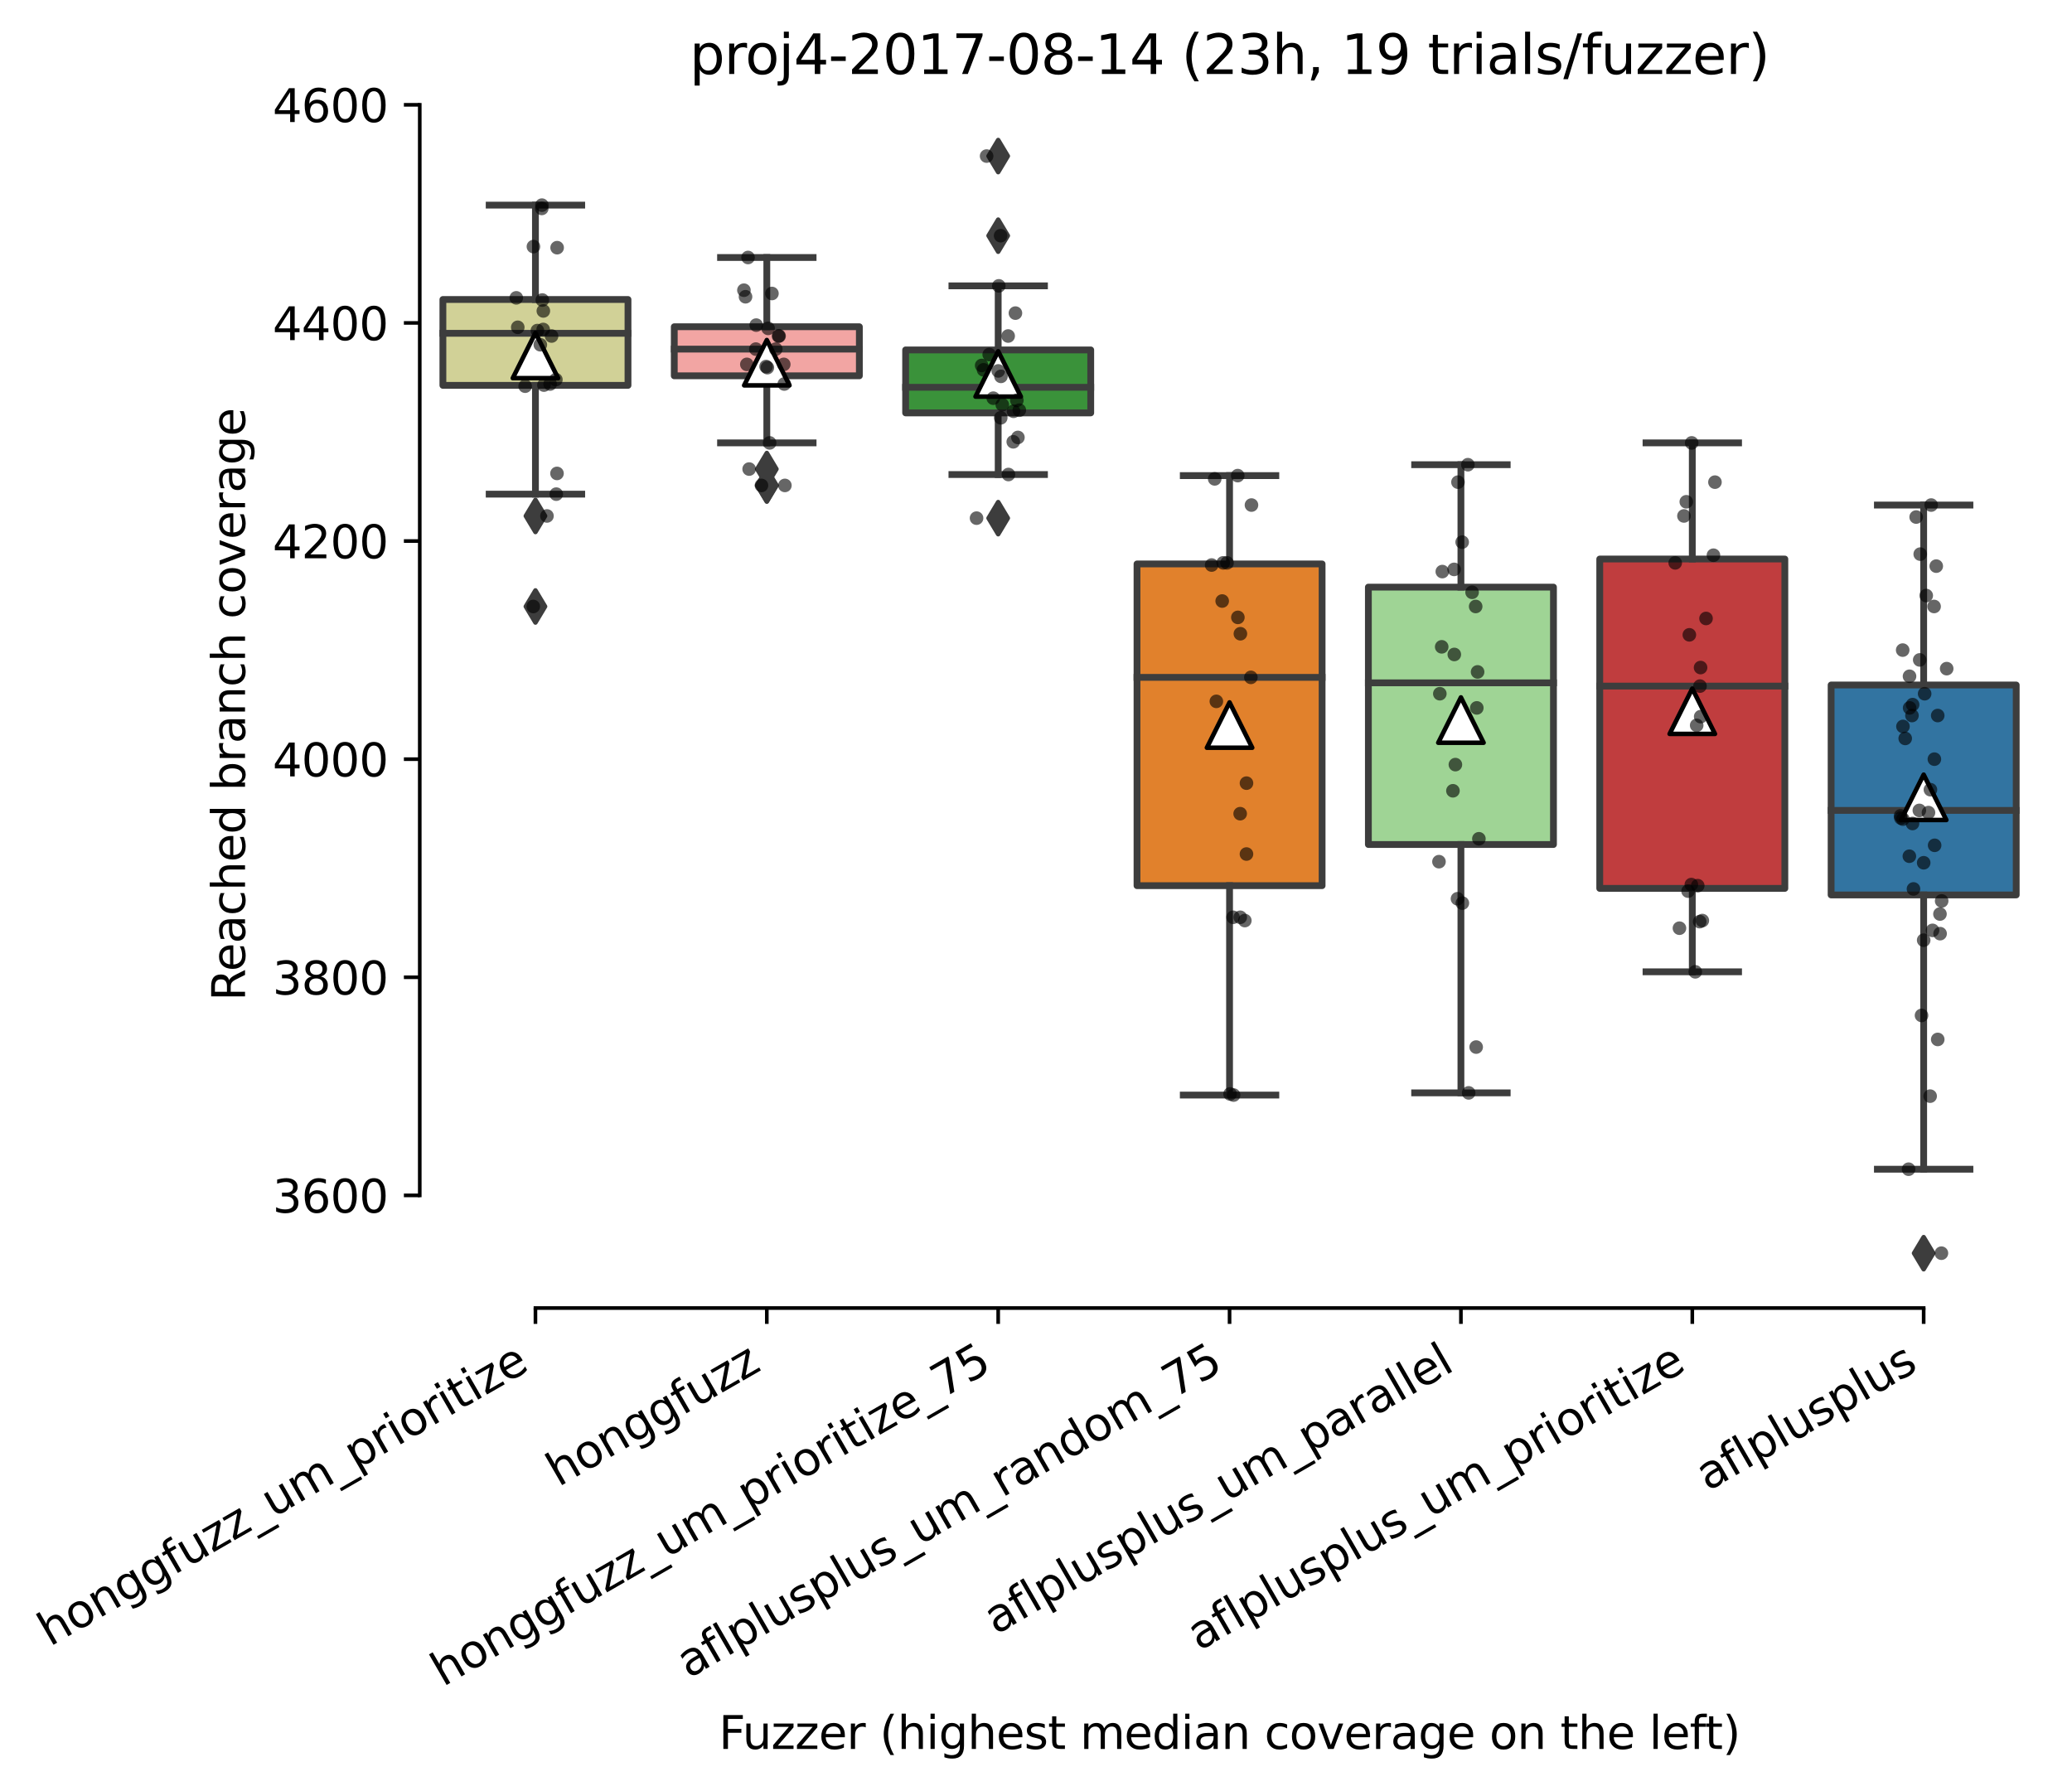 <?xml version="1.0" encoding="utf-8" standalone="no"?>
<!DOCTYPE svg PUBLIC "-//W3C//DTD SVG 1.1//EN"
  "http://www.w3.org/Graphics/SVG/1.1/DTD/svg11.dtd">
<svg xmlns:xlink="http://www.w3.org/1999/xlink" width="456.877pt" height="394.927pt" viewBox="0 0 456.877 394.927" xmlns="http://www.w3.org/2000/svg" version="1.1">
 <defs>
  <style type="text/css">*{stroke-linejoin: round; stroke-linecap: butt}</style>
 </defs>
 <g id="figure_1">
  <g id="patch_1">
   <path d="M 0 394.927 
L 456.877 394.927 
L 456.877 0 
L 0 0 
z
" style="fill: #ffffff"/>
  </g>
  <g id="axes_1">
   <g id="patch_2">
    <path d="M 92.557 288.43 
L 449.677 288.43 
L 449.677 22.318 
L 92.557 22.318 
z
" style="fill: #ffffff"/>
   </g>
   <g id="patch_3">
    <path d="M 97.659 84.974 
L 138.473 84.974 
L 138.473 66.037 
L 97.659 66.037 
L 97.659 84.974 
z
" clip-path="url(#p0a8537f6d5)" style="fill: #d1d197; stroke: #3d3d3d; stroke-width: 1.5; stroke-linejoin: miter"/>
   </g>
   <g id="patch_4">
    <path d="M 148.676 82.87 
L 189.49 82.87 
L 189.49 72.049 
L 148.676 72.049 
L 148.676 82.87 
z
" clip-path="url(#p0a8537f6d5)" style="fill: #f2a5a3; stroke: #3d3d3d; stroke-width: 1.5; stroke-linejoin: miter"/>
   </g>
   <g id="patch_5">
    <path d="M 199.693 91.046 
L 240.507 91.046 
L 240.507 77.159 
L 199.693 77.159 
L 199.693 91.046 
z
" clip-path="url(#p0a8537f6d5)" style="fill: #3a923a; stroke: #3d3d3d; stroke-width: 1.5; stroke-linejoin: miter"/>
   </g>
   <g id="patch_6">
    <path d="M 250.711 195.293 
L 291.524 195.293 
L 291.524 124.353 
L 250.711 124.353 
L 250.711 195.293 
z
" clip-path="url(#p0a8537f6d5)" style="fill: #e1812c; stroke: #3d3d3d; stroke-width: 1.5; stroke-linejoin: miter"/>
   </g>
   <g id="patch_7">
    <path d="M 301.728 186.215 
L 342.541 186.215 
L 342.541 129.463 
L 301.728 129.463 
L 301.728 186.215 
z
" clip-path="url(#p0a8537f6d5)" style="fill: #9fd495; stroke: #3d3d3d; stroke-width: 1.5; stroke-linejoin: miter"/>
   </g>
   <g id="patch_8">
    <path d="M 352.745 195.895 
L 393.559 195.895 
L 393.559 123.27 
L 352.745 123.27 
L 352.745 195.895 
z
" clip-path="url(#p0a8537f6d5)" style="fill: #c03d3e; stroke: #3d3d3d; stroke-width: 1.5; stroke-linejoin: miter"/>
   </g>
   <g id="patch_9">
    <path d="M 403.762 197.337 
L 444.576 197.337 
L 444.576 151.046 
L 403.762 151.046 
L 403.762 197.337 
z
" clip-path="url(#p0a8537f6d5)" style="fill: #3274a1; stroke: #3d3d3d; stroke-width: 1.5; stroke-linejoin: miter"/>
   </g>
   <g id="matplotlib.axis_1">
    <g id="xtick_1">
     <g id="line2d_1">
      <defs>
       <path id="m50b2b97f2b" d="M 0 0 
L 0 3.5 
" style="stroke: #000000; stroke-width: 0.8"/>
      </defs>
      <g>
       <use xlink:href="#m50b2b97f2b" x="118.066" y="288.43" style="stroke: #000000; stroke-width: 0.8"/>
      </g>
     </g>
     <g id="text_1">
      <!-- honggfuzz_um_prioritize -->
      <g transform="translate(10.999 363.145)rotate(-30)scale(0.1 -0.1)">
       <defs>
        <path id="DejaVuSans-68" d="M 3513 2113 
L 3513 0 
L 2938 0 
L 2938 2094 
Q 2938 2591 2744 2837 
Q 2550 3084 2163 3084 
Q 1697 3084 1428 2787 
Q 1159 2491 1159 1978 
L 1159 0 
L 581 0 
L 581 4863 
L 1159 4863 
L 1159 2956 
Q 1366 3272 1645 3428 
Q 1925 3584 2291 3584 
Q 2894 3584 3203 3211 
Q 3513 2838 3513 2113 
z
" transform="scale(0.016)"/>
        <path id="DejaVuSans-6f" d="M 1959 3097 
Q 1497 3097 1228 2736 
Q 959 2375 959 1747 
Q 959 1119 1226 758 
Q 1494 397 1959 397 
Q 2419 397 2687 759 
Q 2956 1122 2956 1747 
Q 2956 2369 2687 2733 
Q 2419 3097 1959 3097 
z
M 1959 3584 
Q 2709 3584 3137 3096 
Q 3566 2609 3566 1747 
Q 3566 888 3137 398 
Q 2709 -91 1959 -91 
Q 1206 -91 779 398 
Q 353 888 353 1747 
Q 353 2609 779 3096 
Q 1206 3584 1959 3584 
z
" transform="scale(0.016)"/>
        <path id="DejaVuSans-6e" d="M 3513 2113 
L 3513 0 
L 2938 0 
L 2938 2094 
Q 2938 2591 2744 2837 
Q 2550 3084 2163 3084 
Q 1697 3084 1428 2787 
Q 1159 2491 1159 1978 
L 1159 0 
L 581 0 
L 581 3500 
L 1159 3500 
L 1159 2956 
Q 1366 3272 1645 3428 
Q 1925 3584 2291 3584 
Q 2894 3584 3203 3211 
Q 3513 2838 3513 2113 
z
" transform="scale(0.016)"/>
        <path id="DejaVuSans-67" d="M 2906 1791 
Q 2906 2416 2648 2759 
Q 2391 3103 1925 3103 
Q 1463 3103 1205 2759 
Q 947 2416 947 1791 
Q 947 1169 1205 825 
Q 1463 481 1925 481 
Q 2391 481 2648 825 
Q 2906 1169 2906 1791 
z
M 3481 434 
Q 3481 -459 3084 -895 
Q 2688 -1331 1869 -1331 
Q 1566 -1331 1297 -1286 
Q 1028 -1241 775 -1147 
L 775 -588 
Q 1028 -725 1275 -790 
Q 1522 -856 1778 -856 
Q 2344 -856 2625 -561 
Q 2906 -266 2906 331 
L 2906 616 
Q 2728 306 2450 153 
Q 2172 0 1784 0 
Q 1141 0 747 490 
Q 353 981 353 1791 
Q 353 2603 747 3093 
Q 1141 3584 1784 3584 
Q 2172 3584 2450 3431 
Q 2728 3278 2906 2969 
L 2906 3500 
L 3481 3500 
L 3481 434 
z
" transform="scale(0.016)"/>
        <path id="DejaVuSans-66" d="M 2375 4863 
L 2375 4384 
L 1825 4384 
Q 1516 4384 1395 4259 
Q 1275 4134 1275 3809 
L 1275 3500 
L 2222 3500 
L 2222 3053 
L 1275 3053 
L 1275 0 
L 697 0 
L 697 3053 
L 147 3053 
L 147 3500 
L 697 3500 
L 697 3744 
Q 697 4328 969 4595 
Q 1241 4863 1831 4863 
L 2375 4863 
z
" transform="scale(0.016)"/>
        <path id="DejaVuSans-75" d="M 544 1381 
L 544 3500 
L 1119 3500 
L 1119 1403 
Q 1119 906 1312 657 
Q 1506 409 1894 409 
Q 2359 409 2629 706 
Q 2900 1003 2900 1516 
L 2900 3500 
L 3475 3500 
L 3475 0 
L 2900 0 
L 2900 538 
Q 2691 219 2414 64 
Q 2138 -91 1772 -91 
Q 1169 -91 856 284 
Q 544 659 544 1381 
z
M 1991 3584 
L 1991 3584 
z
" transform="scale(0.016)"/>
        <path id="DejaVuSans-7a" d="M 353 3500 
L 3084 3500 
L 3084 2975 
L 922 459 
L 3084 459 
L 3084 0 
L 275 0 
L 275 525 
L 2438 3041 
L 353 3041 
L 353 3500 
z
" transform="scale(0.016)"/>
        <path id="DejaVuSans-5f" d="M 3263 -1063 
L 3263 -1509 
L -63 -1509 
L -63 -1063 
L 3263 -1063 
z
" transform="scale(0.016)"/>
        <path id="DejaVuSans-6d" d="M 3328 2828 
Q 3544 3216 3844 3400 
Q 4144 3584 4550 3584 
Q 5097 3584 5394 3201 
Q 5691 2819 5691 2113 
L 5691 0 
L 5113 0 
L 5113 2094 
Q 5113 2597 4934 2840 
Q 4756 3084 4391 3084 
Q 3944 3084 3684 2787 
Q 3425 2491 3425 1978 
L 3425 0 
L 2847 0 
L 2847 2094 
Q 2847 2600 2669 2842 
Q 2491 3084 2119 3084 
Q 1678 3084 1418 2786 
Q 1159 2488 1159 1978 
L 1159 0 
L 581 0 
L 581 3500 
L 1159 3500 
L 1159 2956 
Q 1356 3278 1631 3431 
Q 1906 3584 2284 3584 
Q 2666 3584 2933 3390 
Q 3200 3197 3328 2828 
z
" transform="scale(0.016)"/>
        <path id="DejaVuSans-70" d="M 1159 525 
L 1159 -1331 
L 581 -1331 
L 581 3500 
L 1159 3500 
L 1159 2969 
Q 1341 3281 1617 3432 
Q 1894 3584 2278 3584 
Q 2916 3584 3314 3078 
Q 3713 2572 3713 1747 
Q 3713 922 3314 415 
Q 2916 -91 2278 -91 
Q 1894 -91 1617 61 
Q 1341 213 1159 525 
z
M 3116 1747 
Q 3116 2381 2855 2742 
Q 2594 3103 2138 3103 
Q 1681 3103 1420 2742 
Q 1159 2381 1159 1747 
Q 1159 1113 1420 752 
Q 1681 391 2138 391 
Q 2594 391 2855 752 
Q 3116 1113 3116 1747 
z
" transform="scale(0.016)"/>
        <path id="DejaVuSans-72" d="M 2631 2963 
Q 2534 3019 2420 3045 
Q 2306 3072 2169 3072 
Q 1681 3072 1420 2755 
Q 1159 2438 1159 1844 
L 1159 0 
L 581 0 
L 581 3500 
L 1159 3500 
L 1159 2956 
Q 1341 3275 1631 3429 
Q 1922 3584 2338 3584 
Q 2397 3584 2469 3576 
Q 2541 3569 2628 3553 
L 2631 2963 
z
" transform="scale(0.016)"/>
        <path id="DejaVuSans-69" d="M 603 3500 
L 1178 3500 
L 1178 0 
L 603 0 
L 603 3500 
z
M 603 4863 
L 1178 4863 
L 1178 4134 
L 603 4134 
L 603 4863 
z
" transform="scale(0.016)"/>
        <path id="DejaVuSans-74" d="M 1172 4494 
L 1172 3500 
L 2356 3500 
L 2356 3053 
L 1172 3053 
L 1172 1153 
Q 1172 725 1289 603 
Q 1406 481 1766 481 
L 2356 481 
L 2356 0 
L 1766 0 
Q 1100 0 847 248 
Q 594 497 594 1153 
L 594 3053 
L 172 3053 
L 172 3500 
L 594 3500 
L 594 4494 
L 1172 4494 
z
" transform="scale(0.016)"/>
        <path id="DejaVuSans-65" d="M 3597 1894 
L 3597 1613 
L 953 1613 
Q 991 1019 1311 708 
Q 1631 397 2203 397 
Q 2534 397 2845 478 
Q 3156 559 3463 722 
L 3463 178 
Q 3153 47 2828 -22 
Q 2503 -91 2169 -91 
Q 1331 -91 842 396 
Q 353 884 353 1716 
Q 353 2575 817 3079 
Q 1281 3584 2069 3584 
Q 2775 3584 3186 3129 
Q 3597 2675 3597 1894 
z
M 3022 2063 
Q 3016 2534 2758 2815 
Q 2500 3097 2075 3097 
Q 1594 3097 1305 2825 
Q 1016 2553 972 2059 
L 3022 2063 
z
" transform="scale(0.016)"/>
       </defs>
       <use xlink:href="#DejaVuSans-68"/>
       <use xlink:href="#DejaVuSans-6f" x="63.379"/>
       <use xlink:href="#DejaVuSans-6e" x="124.561"/>
       <use xlink:href="#DejaVuSans-67" x="187.939"/>
       <use xlink:href="#DejaVuSans-67" x="251.416"/>
       <use xlink:href="#DejaVuSans-66" x="314.893"/>
       <use xlink:href="#DejaVuSans-75" x="350.098"/>
       <use xlink:href="#DejaVuSans-7a" x="413.477"/>
       <use xlink:href="#DejaVuSans-7a" x="465.967"/>
       <use xlink:href="#DejaVuSans-5f" x="518.457"/>
       <use xlink:href="#DejaVuSans-75" x="568.457"/>
       <use xlink:href="#DejaVuSans-6d" x="631.836"/>
       <use xlink:href="#DejaVuSans-5f" x="729.248"/>
       <use xlink:href="#DejaVuSans-70" x="779.248"/>
       <use xlink:href="#DejaVuSans-72" x="842.725"/>
       <use xlink:href="#DejaVuSans-69" x="883.838"/>
       <use xlink:href="#DejaVuSans-6f" x="911.621"/>
       <use xlink:href="#DejaVuSans-72" x="972.803"/>
       <use xlink:href="#DejaVuSans-69" x="1013.916"/>
       <use xlink:href="#DejaVuSans-74" x="1041.699"/>
       <use xlink:href="#DejaVuSans-69" x="1080.908"/>
       <use xlink:href="#DejaVuSans-7a" x="1108.691"/>
       <use xlink:href="#DejaVuSans-65" x="1161.182"/>
      </g>
     </g>
    </g>
    <g id="xtick_2">
     <g id="line2d_2">
      <g>
       <use xlink:href="#m50b2b97f2b" x="169.083" y="288.43" style="stroke: #000000; stroke-width: 0.8"/>
      </g>
     </g>
     <g id="text_2">
      <!-- honggfuzz -->
      <g transform="translate(123.144 327.933)rotate(-30)scale(0.1 -0.1)">
       <use xlink:href="#DejaVuSans-68"/>
       <use xlink:href="#DejaVuSans-6f" x="63.379"/>
       <use xlink:href="#DejaVuSans-6e" x="124.561"/>
       <use xlink:href="#DejaVuSans-67" x="187.939"/>
       <use xlink:href="#DejaVuSans-67" x="251.416"/>
       <use xlink:href="#DejaVuSans-66" x="314.893"/>
       <use xlink:href="#DejaVuSans-75" x="350.098"/>
       <use xlink:href="#DejaVuSans-7a" x="413.477"/>
       <use xlink:href="#DejaVuSans-7a" x="465.967"/>
      </g>
     </g>
    </g>
    <g id="xtick_3">
     <g id="line2d_3">
      <g>
       <use xlink:href="#m50b2b97f2b" x="220.1" y="288.43" style="stroke: #000000; stroke-width: 0.8"/>
      </g>
     </g>
     <g id="text_3">
      <!-- honggfuzz_um_prioritize_75 -->
      <g transform="translate(97.683 372.007)rotate(-30)scale(0.1 -0.1)">
       <defs>
        <path id="DejaVuSans-37" d="M 525 4666 
L 3525 4666 
L 3525 4397 
L 1831 0 
L 1172 0 
L 2766 4134 
L 525 4134 
L 525 4666 
z
" transform="scale(0.016)"/>
        <path id="DejaVuSans-35" d="M 691 4666 
L 3169 4666 
L 3169 4134 
L 1269 4134 
L 1269 2991 
Q 1406 3038 1543 3061 
Q 1681 3084 1819 3084 
Q 2600 3084 3056 2656 
Q 3513 2228 3513 1497 
Q 3513 744 3044 326 
Q 2575 -91 1722 -91 
Q 1428 -91 1123 -41 
Q 819 9 494 109 
L 494 744 
Q 775 591 1075 516 
Q 1375 441 1709 441 
Q 2250 441 2565 725 
Q 2881 1009 2881 1497 
Q 2881 1984 2565 2268 
Q 2250 2553 1709 2553 
Q 1456 2553 1204 2497 
Q 953 2441 691 2322 
L 691 4666 
z
" transform="scale(0.016)"/>
       </defs>
       <use xlink:href="#DejaVuSans-68"/>
       <use xlink:href="#DejaVuSans-6f" x="63.379"/>
       <use xlink:href="#DejaVuSans-6e" x="124.561"/>
       <use xlink:href="#DejaVuSans-67" x="187.939"/>
       <use xlink:href="#DejaVuSans-67" x="251.416"/>
       <use xlink:href="#DejaVuSans-66" x="314.893"/>
       <use xlink:href="#DejaVuSans-75" x="350.098"/>
       <use xlink:href="#DejaVuSans-7a" x="413.477"/>
       <use xlink:href="#DejaVuSans-7a" x="465.967"/>
       <use xlink:href="#DejaVuSans-5f" x="518.457"/>
       <use xlink:href="#DejaVuSans-75" x="568.457"/>
       <use xlink:href="#DejaVuSans-6d" x="631.836"/>
       <use xlink:href="#DejaVuSans-5f" x="729.248"/>
       <use xlink:href="#DejaVuSans-70" x="779.248"/>
       <use xlink:href="#DejaVuSans-72" x="842.725"/>
       <use xlink:href="#DejaVuSans-69" x="883.838"/>
       <use xlink:href="#DejaVuSans-6f" x="911.621"/>
       <use xlink:href="#DejaVuSans-72" x="972.803"/>
       <use xlink:href="#DejaVuSans-69" x="1013.916"/>
       <use xlink:href="#DejaVuSans-74" x="1041.699"/>
       <use xlink:href="#DejaVuSans-69" x="1080.908"/>
       <use xlink:href="#DejaVuSans-7a" x="1108.691"/>
       <use xlink:href="#DejaVuSans-65" x="1161.182"/>
       <use xlink:href="#DejaVuSans-5f" x="1222.705"/>
       <use xlink:href="#DejaVuSans-37" x="1272.705"/>
       <use xlink:href="#DejaVuSans-35" x="1336.328"/>
      </g>
     </g>
    </g>
    <g id="xtick_4">
     <g id="line2d_4">
      <g>
       <use xlink:href="#m50b2b97f2b" x="271.117" y="288.43" style="stroke: #000000; stroke-width: 0.8"/>
      </g>
     </g>
     <g id="text_4">
      <!-- aflplusplus_um_random_75 -->
      <g transform="translate(151.846 370.191)rotate(-30)scale(0.1 -0.1)">
       <defs>
        <path id="DejaVuSans-61" d="M 2194 1759 
Q 1497 1759 1228 1600 
Q 959 1441 959 1056 
Q 959 750 1161 570 
Q 1363 391 1709 391 
Q 2188 391 2477 730 
Q 2766 1069 2766 1631 
L 2766 1759 
L 2194 1759 
z
M 3341 1997 
L 3341 0 
L 2766 0 
L 2766 531 
Q 2569 213 2275 61 
Q 1981 -91 1556 -91 
Q 1019 -91 701 211 
Q 384 513 384 1019 
Q 384 1609 779 1909 
Q 1175 2209 1959 2209 
L 2766 2209 
L 2766 2266 
Q 2766 2663 2505 2880 
Q 2244 3097 1772 3097 
Q 1472 3097 1187 3025 
Q 903 2953 641 2809 
L 641 3341 
Q 956 3463 1253 3523 
Q 1550 3584 1831 3584 
Q 2591 3584 2966 3190 
Q 3341 2797 3341 1997 
z
" transform="scale(0.016)"/>
        <path id="DejaVuSans-6c" d="M 603 4863 
L 1178 4863 
L 1178 0 
L 603 0 
L 603 4863 
z
" transform="scale(0.016)"/>
        <path id="DejaVuSans-73" d="M 2834 3397 
L 2834 2853 
Q 2591 2978 2328 3040 
Q 2066 3103 1784 3103 
Q 1356 3103 1142 2972 
Q 928 2841 928 2578 
Q 928 2378 1081 2264 
Q 1234 2150 1697 2047 
L 1894 2003 
Q 2506 1872 2764 1633 
Q 3022 1394 3022 966 
Q 3022 478 2636 193 
Q 2250 -91 1575 -91 
Q 1294 -91 989 -36 
Q 684 19 347 128 
L 347 722 
Q 666 556 975 473 
Q 1284 391 1588 391 
Q 1994 391 2212 530 
Q 2431 669 2431 922 
Q 2431 1156 2273 1281 
Q 2116 1406 1581 1522 
L 1381 1569 
Q 847 1681 609 1914 
Q 372 2147 372 2553 
Q 372 3047 722 3315 
Q 1072 3584 1716 3584 
Q 2034 3584 2315 3537 
Q 2597 3491 2834 3397 
z
" transform="scale(0.016)"/>
        <path id="DejaVuSans-64" d="M 2906 2969 
L 2906 4863 
L 3481 4863 
L 3481 0 
L 2906 0 
L 2906 525 
Q 2725 213 2448 61 
Q 2172 -91 1784 -91 
Q 1150 -91 751 415 
Q 353 922 353 1747 
Q 353 2572 751 3078 
Q 1150 3584 1784 3584 
Q 2172 3584 2448 3432 
Q 2725 3281 2906 2969 
z
M 947 1747 
Q 947 1113 1208 752 
Q 1469 391 1925 391 
Q 2381 391 2643 752 
Q 2906 1113 2906 1747 
Q 2906 2381 2643 2742 
Q 2381 3103 1925 3103 
Q 1469 3103 1208 2742 
Q 947 2381 947 1747 
z
" transform="scale(0.016)"/>
       </defs>
       <use xlink:href="#DejaVuSans-61"/>
       <use xlink:href="#DejaVuSans-66" x="61.279"/>
       <use xlink:href="#DejaVuSans-6c" x="96.484"/>
       <use xlink:href="#DejaVuSans-70" x="124.268"/>
       <use xlink:href="#DejaVuSans-6c" x="187.744"/>
       <use xlink:href="#DejaVuSans-75" x="215.527"/>
       <use xlink:href="#DejaVuSans-73" x="278.906"/>
       <use xlink:href="#DejaVuSans-70" x="331.006"/>
       <use xlink:href="#DejaVuSans-6c" x="394.482"/>
       <use xlink:href="#DejaVuSans-75" x="422.266"/>
       <use xlink:href="#DejaVuSans-73" x="485.645"/>
       <use xlink:href="#DejaVuSans-5f" x="537.744"/>
       <use xlink:href="#DejaVuSans-75" x="587.744"/>
       <use xlink:href="#DejaVuSans-6d" x="651.123"/>
       <use xlink:href="#DejaVuSans-5f" x="748.535"/>
       <use xlink:href="#DejaVuSans-72" x="798.535"/>
       <use xlink:href="#DejaVuSans-61" x="839.648"/>
       <use xlink:href="#DejaVuSans-6e" x="900.928"/>
       <use xlink:href="#DejaVuSans-64" x="964.307"/>
       <use xlink:href="#DejaVuSans-6f" x="1027.783"/>
       <use xlink:href="#DejaVuSans-6d" x="1088.965"/>
       <use xlink:href="#DejaVuSans-5f" x="1186.377"/>
       <use xlink:href="#DejaVuSans-37" x="1236.377"/>
       <use xlink:href="#DejaVuSans-35" x="1300"/>
      </g>
     </g>
    </g>
    <g id="xtick_5">
     <g id="line2d_5">
      <g>
       <use xlink:href="#m50b2b97f2b" x="322.135" y="288.43" style="stroke: #000000; stroke-width: 0.8"/>
      </g>
     </g>
     <g id="text_5">
      <!-- aflplusplus_um_parallel -->
      <g transform="translate(219.583 360.538)rotate(-30)scale(0.1 -0.1)">
       <use xlink:href="#DejaVuSans-61"/>
       <use xlink:href="#DejaVuSans-66" x="61.279"/>
       <use xlink:href="#DejaVuSans-6c" x="96.484"/>
       <use xlink:href="#DejaVuSans-70" x="124.268"/>
       <use xlink:href="#DejaVuSans-6c" x="187.744"/>
       <use xlink:href="#DejaVuSans-75" x="215.527"/>
       <use xlink:href="#DejaVuSans-73" x="278.906"/>
       <use xlink:href="#DejaVuSans-70" x="331.006"/>
       <use xlink:href="#DejaVuSans-6c" x="394.482"/>
       <use xlink:href="#DejaVuSans-75" x="422.266"/>
       <use xlink:href="#DejaVuSans-73" x="485.645"/>
       <use xlink:href="#DejaVuSans-5f" x="537.744"/>
       <use xlink:href="#DejaVuSans-75" x="587.744"/>
       <use xlink:href="#DejaVuSans-6d" x="651.123"/>
       <use xlink:href="#DejaVuSans-5f" x="748.535"/>
       <use xlink:href="#DejaVuSans-70" x="798.535"/>
       <use xlink:href="#DejaVuSans-61" x="862.012"/>
       <use xlink:href="#DejaVuSans-72" x="923.291"/>
       <use xlink:href="#DejaVuSans-61" x="964.404"/>
       <use xlink:href="#DejaVuSans-6c" x="1025.684"/>
       <use xlink:href="#DejaVuSans-6c" x="1053.467"/>
       <use xlink:href="#DejaVuSans-65" x="1081.25"/>
       <use xlink:href="#DejaVuSans-6c" x="1142.773"/>
      </g>
     </g>
    </g>
    <g id="xtick_6">
     <g id="line2d_6">
      <g>
       <use xlink:href="#m50b2b97f2b" x="373.152" y="288.43" style="stroke: #000000; stroke-width: 0.8"/>
      </g>
     </g>
     <g id="text_6">
      <!-- aflplusplus_um_prioritize -->
      <g transform="translate(264.415 364.109)rotate(-30)scale(0.1 -0.1)">
       <use xlink:href="#DejaVuSans-61"/>
       <use xlink:href="#DejaVuSans-66" x="61.279"/>
       <use xlink:href="#DejaVuSans-6c" x="96.484"/>
       <use xlink:href="#DejaVuSans-70" x="124.268"/>
       <use xlink:href="#DejaVuSans-6c" x="187.744"/>
       <use xlink:href="#DejaVuSans-75" x="215.527"/>
       <use xlink:href="#DejaVuSans-73" x="278.906"/>
       <use xlink:href="#DejaVuSans-70" x="331.006"/>
       <use xlink:href="#DejaVuSans-6c" x="394.482"/>
       <use xlink:href="#DejaVuSans-75" x="422.266"/>
       <use xlink:href="#DejaVuSans-73" x="485.645"/>
       <use xlink:href="#DejaVuSans-5f" x="537.744"/>
       <use xlink:href="#DejaVuSans-75" x="587.744"/>
       <use xlink:href="#DejaVuSans-6d" x="651.123"/>
       <use xlink:href="#DejaVuSans-5f" x="748.535"/>
       <use xlink:href="#DejaVuSans-70" x="798.535"/>
       <use xlink:href="#DejaVuSans-72" x="862.012"/>
       <use xlink:href="#DejaVuSans-69" x="903.125"/>
       <use xlink:href="#DejaVuSans-6f" x="930.908"/>
       <use xlink:href="#DejaVuSans-72" x="992.09"/>
       <use xlink:href="#DejaVuSans-69" x="1033.203"/>
       <use xlink:href="#DejaVuSans-74" x="1060.986"/>
       <use xlink:href="#DejaVuSans-69" x="1100.195"/>
       <use xlink:href="#DejaVuSans-7a" x="1127.979"/>
       <use xlink:href="#DejaVuSans-65" x="1180.469"/>
      </g>
     </g>
    </g>
    <g id="xtick_7">
     <g id="line2d_7">
      <g>
       <use xlink:href="#m50b2b97f2b" x="424.169" y="288.43" style="stroke: #000000; stroke-width: 0.8"/>
      </g>
     </g>
     <g id="text_7">
      <!-- aflplusplus -->
      <g transform="translate(376.56 328.897)rotate(-30)scale(0.1 -0.1)">
       <use xlink:href="#DejaVuSans-61"/>
       <use xlink:href="#DejaVuSans-66" x="61.279"/>
       <use xlink:href="#DejaVuSans-6c" x="96.484"/>
       <use xlink:href="#DejaVuSans-70" x="124.268"/>
       <use xlink:href="#DejaVuSans-6c" x="187.744"/>
       <use xlink:href="#DejaVuSans-75" x="215.527"/>
       <use xlink:href="#DejaVuSans-73" x="278.906"/>
       <use xlink:href="#DejaVuSans-70" x="331.006"/>
       <use xlink:href="#DejaVuSans-6c" x="394.482"/>
       <use xlink:href="#DejaVuSans-75" x="422.266"/>
       <use xlink:href="#DejaVuSans-73" x="485.645"/>
      </g>
     </g>
    </g>
    <g id="text_8">
     <!-- Fuzzer (highest median coverage on the left) -->
     <g transform="translate(158.499 385.648)scale(0.1 -0.1)">
      <defs>
       <path id="DejaVuSans-46" d="M 628 4666 
L 3309 4666 
L 3309 4134 
L 1259 4134 
L 1259 2759 
L 3109 2759 
L 3109 2228 
L 1259 2228 
L 1259 0 
L 628 0 
L 628 4666 
z
" transform="scale(0.016)"/>
       <path id="DejaVuSans-20" transform="scale(0.016)"/>
       <path id="DejaVuSans-28" d="M 1984 4856 
Q 1566 4138 1362 3434 
Q 1159 2731 1159 2009 
Q 1159 1288 1364 580 
Q 1569 -128 1984 -844 
L 1484 -844 
Q 1016 -109 783 600 
Q 550 1309 550 2009 
Q 550 2706 781 3412 
Q 1013 4119 1484 4856 
L 1984 4856 
z
" transform="scale(0.016)"/>
       <path id="DejaVuSans-63" d="M 3122 3366 
L 3122 2828 
Q 2878 2963 2633 3030 
Q 2388 3097 2138 3097 
Q 1578 3097 1268 2742 
Q 959 2388 959 1747 
Q 959 1106 1268 751 
Q 1578 397 2138 397 
Q 2388 397 2633 464 
Q 2878 531 3122 666 
L 3122 134 
Q 2881 22 2623 -34 
Q 2366 -91 2075 -91 
Q 1284 -91 818 406 
Q 353 903 353 1747 
Q 353 2603 823 3093 
Q 1294 3584 2113 3584 
Q 2378 3584 2631 3529 
Q 2884 3475 3122 3366 
z
" transform="scale(0.016)"/>
       <path id="DejaVuSans-76" d="M 191 3500 
L 800 3500 
L 1894 563 
L 2988 3500 
L 3597 3500 
L 2284 0 
L 1503 0 
L 191 3500 
z
" transform="scale(0.016)"/>
       <path id="DejaVuSans-29" d="M 513 4856 
L 1013 4856 
Q 1481 4119 1714 3412 
Q 1947 2706 1947 2009 
Q 1947 1309 1714 600 
Q 1481 -109 1013 -844 
L 513 -844 
Q 928 -128 1133 580 
Q 1338 1288 1338 2009 
Q 1338 2731 1133 3434 
Q 928 4138 513 4856 
z
" transform="scale(0.016)"/>
      </defs>
      <use xlink:href="#DejaVuSans-46"/>
      <use xlink:href="#DejaVuSans-75" x="52.02"/>
      <use xlink:href="#DejaVuSans-7a" x="115.398"/>
      <use xlink:href="#DejaVuSans-7a" x="167.889"/>
      <use xlink:href="#DejaVuSans-65" x="220.379"/>
      <use xlink:href="#DejaVuSans-72" x="281.902"/>
      <use xlink:href="#DejaVuSans-20" x="323.016"/>
      <use xlink:href="#DejaVuSans-28" x="354.803"/>
      <use xlink:href="#DejaVuSans-68" x="393.816"/>
      <use xlink:href="#DejaVuSans-69" x="457.195"/>
      <use xlink:href="#DejaVuSans-67" x="484.979"/>
      <use xlink:href="#DejaVuSans-68" x="548.455"/>
      <use xlink:href="#DejaVuSans-65" x="611.834"/>
      <use xlink:href="#DejaVuSans-73" x="673.357"/>
      <use xlink:href="#DejaVuSans-74" x="725.457"/>
      <use xlink:href="#DejaVuSans-20" x="764.666"/>
      <use xlink:href="#DejaVuSans-6d" x="796.453"/>
      <use xlink:href="#DejaVuSans-65" x="893.865"/>
      <use xlink:href="#DejaVuSans-64" x="955.389"/>
      <use xlink:href="#DejaVuSans-69" x="1018.865"/>
      <use xlink:href="#DejaVuSans-61" x="1046.648"/>
      <use xlink:href="#DejaVuSans-6e" x="1107.928"/>
      <use xlink:href="#DejaVuSans-20" x="1171.307"/>
      <use xlink:href="#DejaVuSans-63" x="1203.094"/>
      <use xlink:href="#DejaVuSans-6f" x="1258.074"/>
      <use xlink:href="#DejaVuSans-76" x="1319.256"/>
      <use xlink:href="#DejaVuSans-65" x="1378.436"/>
      <use xlink:href="#DejaVuSans-72" x="1439.959"/>
      <use xlink:href="#DejaVuSans-61" x="1481.072"/>
      <use xlink:href="#DejaVuSans-67" x="1542.352"/>
      <use xlink:href="#DejaVuSans-65" x="1605.828"/>
      <use xlink:href="#DejaVuSans-20" x="1667.352"/>
      <use xlink:href="#DejaVuSans-6f" x="1699.139"/>
      <use xlink:href="#DejaVuSans-6e" x="1760.32"/>
      <use xlink:href="#DejaVuSans-20" x="1823.699"/>
      <use xlink:href="#DejaVuSans-74" x="1855.486"/>
      <use xlink:href="#DejaVuSans-68" x="1894.695"/>
      <use xlink:href="#DejaVuSans-65" x="1958.074"/>
      <use xlink:href="#DejaVuSans-20" x="2019.598"/>
      <use xlink:href="#DejaVuSans-6c" x="2051.385"/>
      <use xlink:href="#DejaVuSans-65" x="2079.168"/>
      <use xlink:href="#DejaVuSans-66" x="2140.691"/>
      <use xlink:href="#DejaVuSans-74" x="2174.146"/>
      <use xlink:href="#DejaVuSans-29" x="2213.355"/>
     </g>
    </g>
   </g>
   <g id="matplotlib.axis_2">
    <g id="ytick_1">
     <g id="line2d_8">
      <defs>
       <path id="mbff57bed25" d="M 0 0 
L -3.5 0 
" style="stroke: #000000; stroke-width: 0.8"/>
      </defs>
      <g>
       <use xlink:href="#mbff57bed25" x="92.557" y="263.589" style="stroke: #000000; stroke-width: 0.8"/>
      </g>
     </g>
     <g id="text_9">
      <!-- 3600 -->
      <g transform="translate(60.107 267.388)scale(0.1 -0.1)">
       <defs>
        <path id="DejaVuSans-33" d="M 2597 2516 
Q 3050 2419 3304 2112 
Q 3559 1806 3559 1356 
Q 3559 666 3084 287 
Q 2609 -91 1734 -91 
Q 1441 -91 1130 -33 
Q 819 25 488 141 
L 488 750 
Q 750 597 1062 519 
Q 1375 441 1716 441 
Q 2309 441 2620 675 
Q 2931 909 2931 1356 
Q 2931 1769 2642 2001 
Q 2353 2234 1838 2234 
L 1294 2234 
L 1294 2753 
L 1863 2753 
Q 2328 2753 2575 2939 
Q 2822 3125 2822 3475 
Q 2822 3834 2567 4026 
Q 2313 4219 1838 4219 
Q 1578 4219 1281 4162 
Q 984 4106 628 3988 
L 628 4550 
Q 988 4650 1302 4700 
Q 1616 4750 1894 4750 
Q 2613 4750 3031 4423 
Q 3450 4097 3450 3541 
Q 3450 3153 3228 2886 
Q 3006 2619 2597 2516 
z
" transform="scale(0.016)"/>
        <path id="DejaVuSans-36" d="M 2113 2584 
Q 1688 2584 1439 2293 
Q 1191 2003 1191 1497 
Q 1191 994 1439 701 
Q 1688 409 2113 409 
Q 2538 409 2786 701 
Q 3034 994 3034 1497 
Q 3034 2003 2786 2293 
Q 2538 2584 2113 2584 
z
M 3366 4563 
L 3366 3988 
Q 3128 4100 2886 4159 
Q 2644 4219 2406 4219 
Q 1781 4219 1451 3797 
Q 1122 3375 1075 2522 
Q 1259 2794 1537 2939 
Q 1816 3084 2150 3084 
Q 2853 3084 3261 2657 
Q 3669 2231 3669 1497 
Q 3669 778 3244 343 
Q 2819 -91 2113 -91 
Q 1303 -91 875 529 
Q 447 1150 447 2328 
Q 447 3434 972 4092 
Q 1497 4750 2381 4750 
Q 2619 4750 2861 4703 
Q 3103 4656 3366 4563 
z
" transform="scale(0.016)"/>
        <path id="DejaVuSans-30" d="M 2034 4250 
Q 1547 4250 1301 3770 
Q 1056 3291 1056 2328 
Q 1056 1369 1301 889 
Q 1547 409 2034 409 
Q 2525 409 2770 889 
Q 3016 1369 3016 2328 
Q 3016 3291 2770 3770 
Q 2525 4250 2034 4250 
z
M 2034 4750 
Q 2819 4750 3233 4129 
Q 3647 3509 3647 2328 
Q 3647 1150 3233 529 
Q 2819 -91 2034 -91 
Q 1250 -91 836 529 
Q 422 1150 422 2328 
Q 422 3509 836 4129 
Q 1250 4750 2034 4750 
z
" transform="scale(0.016)"/>
       </defs>
       <use xlink:href="#DejaVuSans-33"/>
       <use xlink:href="#DejaVuSans-36" x="63.623"/>
       <use xlink:href="#DejaVuSans-30" x="127.246"/>
       <use xlink:href="#DejaVuSans-30" x="190.869"/>
      </g>
     </g>
    </g>
    <g id="ytick_2">
     <g id="line2d_9">
      <g>
       <use xlink:href="#mbff57bed25" x="92.557" y="215.493" style="stroke: #000000; stroke-width: 0.8"/>
      </g>
     </g>
     <g id="text_10">
      <!-- 3800 -->
      <g transform="translate(60.107 219.293)scale(0.1 -0.1)">
       <defs>
        <path id="DejaVuSans-38" d="M 2034 2216 
Q 1584 2216 1326 1975 
Q 1069 1734 1069 1313 
Q 1069 891 1326 650 
Q 1584 409 2034 409 
Q 2484 409 2743 651 
Q 3003 894 3003 1313 
Q 3003 1734 2745 1975 
Q 2488 2216 2034 2216 
z
M 1403 2484 
Q 997 2584 770 2862 
Q 544 3141 544 3541 
Q 544 4100 942 4425 
Q 1341 4750 2034 4750 
Q 2731 4750 3128 4425 
Q 3525 4100 3525 3541 
Q 3525 3141 3298 2862 
Q 3072 2584 2669 2484 
Q 3125 2378 3379 2068 
Q 3634 1759 3634 1313 
Q 3634 634 3220 271 
Q 2806 -91 2034 -91 
Q 1263 -91 848 271 
Q 434 634 434 1313 
Q 434 1759 690 2068 
Q 947 2378 1403 2484 
z
M 1172 3481 
Q 1172 3119 1398 2916 
Q 1625 2713 2034 2713 
Q 2441 2713 2670 2916 
Q 2900 3119 2900 3481 
Q 2900 3844 2670 4047 
Q 2441 4250 2034 4250 
Q 1625 4250 1398 4047 
Q 1172 3844 1172 3481 
z
" transform="scale(0.016)"/>
       </defs>
       <use xlink:href="#DejaVuSans-33"/>
       <use xlink:href="#DejaVuSans-38" x="63.623"/>
       <use xlink:href="#DejaVuSans-30" x="127.246"/>
       <use xlink:href="#DejaVuSans-30" x="190.869"/>
      </g>
     </g>
    </g>
    <g id="ytick_3">
     <g id="line2d_10">
      <g>
       <use xlink:href="#mbff57bed25" x="92.557" y="167.398" style="stroke: #000000; stroke-width: 0.8"/>
      </g>
     </g>
     <g id="text_11">
      <!-- 4000 -->
      <g transform="translate(60.107 171.197)scale(0.1 -0.1)">
       <defs>
        <path id="DejaVuSans-34" d="M 2419 4116 
L 825 1625 
L 2419 1625 
L 2419 4116 
z
M 2253 4666 
L 3047 4666 
L 3047 1625 
L 3713 1625 
L 3713 1100 
L 3047 1100 
L 3047 0 
L 2419 0 
L 2419 1100 
L 313 1100 
L 313 1709 
L 2253 4666 
z
" transform="scale(0.016)"/>
       </defs>
       <use xlink:href="#DejaVuSans-34"/>
       <use xlink:href="#DejaVuSans-30" x="63.623"/>
       <use xlink:href="#DejaVuSans-30" x="127.246"/>
       <use xlink:href="#DejaVuSans-30" x="190.869"/>
      </g>
     </g>
    </g>
    <g id="ytick_4">
     <g id="line2d_11">
      <g>
       <use xlink:href="#mbff57bed25" x="92.557" y="119.303" style="stroke: #000000; stroke-width: 0.8"/>
      </g>
     </g>
     <g id="text_12">
      <!-- 4200 -->
      <g transform="translate(60.107 123.102)scale(0.1 -0.1)">
       <defs>
        <path id="DejaVuSans-32" d="M 1228 531 
L 3431 531 
L 3431 0 
L 469 0 
L 469 531 
Q 828 903 1448 1529 
Q 2069 2156 2228 2338 
Q 2531 2678 2651 2914 
Q 2772 3150 2772 3378 
Q 2772 3750 2511 3984 
Q 2250 4219 1831 4219 
Q 1534 4219 1204 4116 
Q 875 4013 500 3803 
L 500 4441 
Q 881 4594 1212 4672 
Q 1544 4750 1819 4750 
Q 2544 4750 2975 4387 
Q 3406 4025 3406 3419 
Q 3406 3131 3298 2873 
Q 3191 2616 2906 2266 
Q 2828 2175 2409 1742 
Q 1991 1309 1228 531 
z
" transform="scale(0.016)"/>
       </defs>
       <use xlink:href="#DejaVuSans-34"/>
       <use xlink:href="#DejaVuSans-32" x="63.623"/>
       <use xlink:href="#DejaVuSans-30" x="127.246"/>
       <use xlink:href="#DejaVuSans-30" x="190.869"/>
      </g>
     </g>
    </g>
    <g id="ytick_5">
     <g id="line2d_12">
      <g>
       <use xlink:href="#mbff57bed25" x="92.557" y="71.207" style="stroke: #000000; stroke-width: 0.8"/>
      </g>
     </g>
     <g id="text_13">
      <!-- 4400 -->
      <g transform="translate(60.107 75.006)scale(0.1 -0.1)">
       <use xlink:href="#DejaVuSans-34"/>
       <use xlink:href="#DejaVuSans-34" x="63.623"/>
       <use xlink:href="#DejaVuSans-30" x="127.246"/>
       <use xlink:href="#DejaVuSans-30" x="190.869"/>
      </g>
     </g>
    </g>
    <g id="ytick_6">
     <g id="line2d_13">
      <g>
       <use xlink:href="#mbff57bed25" x="92.557" y="23.112" style="stroke: #000000; stroke-width: 0.8"/>
      </g>
     </g>
     <g id="text_14">
      <!-- 4600 -->
      <g transform="translate(60.107 26.911)scale(0.1 -0.1)">
       <use xlink:href="#DejaVuSans-34"/>
       <use xlink:href="#DejaVuSans-36" x="63.623"/>
       <use xlink:href="#DejaVuSans-30" x="127.246"/>
       <use xlink:href="#DejaVuSans-30" x="190.869"/>
      </g>
     </g>
    </g>
    <g id="text_15">
     <!-- Reached branch coverage -->
     <g transform="translate(54.028 220.706)rotate(-90)scale(0.1 -0.1)">
      <defs>
       <path id="DejaVuSans-52" d="M 2841 2188 
Q 3044 2119 3236 1894 
Q 3428 1669 3622 1275 
L 4263 0 
L 3584 0 
L 2988 1197 
Q 2756 1666 2539 1819 
Q 2322 1972 1947 1972 
L 1259 1972 
L 1259 0 
L 628 0 
L 628 4666 
L 2053 4666 
Q 2853 4666 3247 4331 
Q 3641 3997 3641 3322 
Q 3641 2881 3436 2590 
Q 3231 2300 2841 2188 
z
M 1259 4147 
L 1259 2491 
L 2053 2491 
Q 2509 2491 2742 2702 
Q 2975 2913 2975 3322 
Q 2975 3731 2742 3939 
Q 2509 4147 2053 4147 
L 1259 4147 
z
" transform="scale(0.016)"/>
       <path id="DejaVuSans-62" d="M 3116 1747 
Q 3116 2381 2855 2742 
Q 2594 3103 2138 3103 
Q 1681 3103 1420 2742 
Q 1159 2381 1159 1747 
Q 1159 1113 1420 752 
Q 1681 391 2138 391 
Q 2594 391 2855 752 
Q 3116 1113 3116 1747 
z
M 1159 2969 
Q 1341 3281 1617 3432 
Q 1894 3584 2278 3584 
Q 2916 3584 3314 3078 
Q 3713 2572 3713 1747 
Q 3713 922 3314 415 
Q 2916 -91 2278 -91 
Q 1894 -91 1617 61 
Q 1341 213 1159 525 
L 1159 0 
L 581 0 
L 581 4863 
L 1159 4863 
L 1159 2969 
z
" transform="scale(0.016)"/>
      </defs>
      <use xlink:href="#DejaVuSans-52"/>
      <use xlink:href="#DejaVuSans-65" x="64.982"/>
      <use xlink:href="#DejaVuSans-61" x="126.506"/>
      <use xlink:href="#DejaVuSans-63" x="187.785"/>
      <use xlink:href="#DejaVuSans-68" x="242.766"/>
      <use xlink:href="#DejaVuSans-65" x="306.145"/>
      <use xlink:href="#DejaVuSans-64" x="367.668"/>
      <use xlink:href="#DejaVuSans-20" x="431.145"/>
      <use xlink:href="#DejaVuSans-62" x="462.932"/>
      <use xlink:href="#DejaVuSans-72" x="526.408"/>
      <use xlink:href="#DejaVuSans-61" x="567.521"/>
      <use xlink:href="#DejaVuSans-6e" x="628.801"/>
      <use xlink:href="#DejaVuSans-63" x="692.18"/>
      <use xlink:href="#DejaVuSans-68" x="747.16"/>
      <use xlink:href="#DejaVuSans-20" x="810.539"/>
      <use xlink:href="#DejaVuSans-63" x="842.326"/>
      <use xlink:href="#DejaVuSans-6f" x="897.307"/>
      <use xlink:href="#DejaVuSans-76" x="958.488"/>
      <use xlink:href="#DejaVuSans-65" x="1017.668"/>
      <use xlink:href="#DejaVuSans-72" x="1079.191"/>
      <use xlink:href="#DejaVuSans-61" x="1120.305"/>
      <use xlink:href="#DejaVuSans-67" x="1181.584"/>
      <use xlink:href="#DejaVuSans-65" x="1245.061"/>
     </g>
    </g>
   </g>
   <g id="line2d_14">
    <path d="M 118.066 84.974 
L 118.066 108.962 
" clip-path="url(#p0a8537f6d5)" style="fill: none; stroke: #3d3d3d; stroke-width: 1.5; stroke-linecap: square"/>
   </g>
   <g id="line2d_15">
    <path d="M 118.066 66.037 
L 118.066 45.236 
" clip-path="url(#p0a8537f6d5)" style="fill: none; stroke: #3d3d3d; stroke-width: 1.5; stroke-linecap: square"/>
   </g>
   <g id="line2d_16">
    <path d="M 107.863 108.962 
L 128.269 108.962 
" clip-path="url(#p0a8537f6d5)" style="fill: none; stroke: #3d3d3d; stroke-width: 1.5; stroke-linecap: square"/>
   </g>
   <g id="line2d_17">
    <path d="M 107.863 45.236 
L 128.269 45.236 
" clip-path="url(#p0a8537f6d5)" style="fill: none; stroke: #3d3d3d; stroke-width: 1.5; stroke-linecap: square"/>
   </g>
   <g id="line2d_18">
    <defs>
     <path id="mf1e8fedf6f" d="M -0 3.536 
L 2.121 0 
L -0 -3.536 
L -2.121 -0 
z
" style="stroke: #3d3d3d; stroke-linejoin: miter"/>
    </defs>
    <g clip-path="url(#p0a8537f6d5)">
     <use xlink:href="#mf1e8fedf6f" x="118.066" y="133.731" style="fill: #3d3d3d; stroke: #3d3d3d; stroke-linejoin: miter"/>
     <use xlink:href="#mf1e8fedf6f" x="118.066" y="113.772" style="fill: #3d3d3d; stroke: #3d3d3d; stroke-linejoin: miter"/>
    </g>
   </g>
   <g id="line2d_19">
    <path d="M 169.083 82.87 
L 169.083 97.66 
" clip-path="url(#p0a8537f6d5)" style="fill: none; stroke: #3d3d3d; stroke-width: 1.5; stroke-linecap: square"/>
   </g>
   <g id="line2d_20">
    <path d="M 169.083 72.049 
L 169.083 56.778 
" clip-path="url(#p0a8537f6d5)" style="fill: none; stroke: #3d3d3d; stroke-width: 1.5; stroke-linecap: square"/>
   </g>
   <g id="line2d_21">
    <path d="M 158.88 97.66 
L 179.287 97.66 
" clip-path="url(#p0a8537f6d5)" style="fill: none; stroke: #3d3d3d; stroke-width: 1.5; stroke-linecap: square"/>
   </g>
   <g id="line2d_22">
    <path d="M 158.88 56.778 
L 179.287 56.778 
" clip-path="url(#p0a8537f6d5)" style="fill: none; stroke: #3d3d3d; stroke-width: 1.5; stroke-linecap: square"/>
   </g>
   <g id="line2d_23">
    <g clip-path="url(#p0a8537f6d5)">
     <use xlink:href="#mf1e8fedf6f" x="169.083" y="103.431" style="fill: #3d3d3d; stroke: #3d3d3d; stroke-linejoin: miter"/>
     <use xlink:href="#mf1e8fedf6f" x="169.083" y="107.038" style="fill: #3d3d3d; stroke: #3d3d3d; stroke-linejoin: miter"/>
     <use xlink:href="#mf1e8fedf6f" x="169.083" y="107.038" style="fill: #3d3d3d; stroke: #3d3d3d; stroke-linejoin: miter"/>
    </g>
   </g>
   <g id="line2d_24">
    <path d="M 220.1 91.046 
L 220.1 104.633 
" clip-path="url(#p0a8537f6d5)" style="fill: none; stroke: #3d3d3d; stroke-width: 1.5; stroke-linecap: square"/>
   </g>
   <g id="line2d_25">
    <path d="M 220.1 77.159 
L 220.1 63.031 
" clip-path="url(#p0a8537f6d5)" style="fill: none; stroke: #3d3d3d; stroke-width: 1.5; stroke-linecap: square"/>
   </g>
   <g id="line2d_26">
    <path d="M 209.897 104.633 
L 230.304 104.633 
" clip-path="url(#p0a8537f6d5)" style="fill: none; stroke: #3d3d3d; stroke-width: 1.5; stroke-linecap: square"/>
   </g>
   <g id="line2d_27">
    <path d="M 209.897 63.031 
L 230.304 63.031 
" clip-path="url(#p0a8537f6d5)" style="fill: none; stroke: #3d3d3d; stroke-width: 1.5; stroke-linecap: square"/>
   </g>
   <g id="line2d_28">
    <g clip-path="url(#p0a8537f6d5)">
     <use xlink:href="#mf1e8fedf6f" x="220.1" y="114.253" style="fill: #3d3d3d; stroke: #3d3d3d; stroke-linejoin: miter"/>
     <use xlink:href="#mf1e8fedf6f" x="220.1" y="34.414" style="fill: #3d3d3d; stroke: #3d3d3d; stroke-linejoin: miter"/>
     <use xlink:href="#mf1e8fedf6f" x="220.1" y="51.969" style="fill: #3d3d3d; stroke: #3d3d3d; stroke-linejoin: miter"/>
    </g>
   </g>
   <g id="line2d_29">
    <path d="M 271.117 195.293 
L 271.117 241.465 
" clip-path="url(#p0a8537f6d5)" style="fill: none; stroke: #3d3d3d; stroke-width: 1.5; stroke-linecap: square"/>
   </g>
   <g id="line2d_30">
    <path d="M 271.117 124.353 
L 271.117 104.874 
" clip-path="url(#p0a8537f6d5)" style="fill: none; stroke: #3d3d3d; stroke-width: 1.5; stroke-linecap: square"/>
   </g>
   <g id="line2d_31">
    <path d="M 260.914 241.465 
L 281.321 241.465 
" clip-path="url(#p0a8537f6d5)" style="fill: none; stroke: #3d3d3d; stroke-width: 1.5; stroke-linecap: square"/>
   </g>
   <g id="line2d_32">
    <path d="M 260.914 104.874 
L 281.321 104.874 
" clip-path="url(#p0a8537f6d5)" style="fill: none; stroke: #3d3d3d; stroke-width: 1.5; stroke-linecap: square"/>
   </g>
   <g id="line2d_33"/>
   <g id="line2d_34">
    <path d="M 322.135 186.215 
L 322.135 240.984 
" clip-path="url(#p0a8537f6d5)" style="fill: none; stroke: #3d3d3d; stroke-width: 1.5; stroke-linecap: square"/>
   </g>
   <g id="line2d_35">
    <path d="M 322.135 129.463 
L 322.135 102.469 
" clip-path="url(#p0a8537f6d5)" style="fill: none; stroke: #3d3d3d; stroke-width: 1.5; stroke-linecap: square"/>
   </g>
   <g id="line2d_36">
    <path d="M 311.931 240.984 
L 332.338 240.984 
" clip-path="url(#p0a8537f6d5)" style="fill: none; stroke: #3d3d3d; stroke-width: 1.5; stroke-linecap: square"/>
   </g>
   <g id="line2d_37">
    <path d="M 311.931 102.469 
L 332.338 102.469 
" clip-path="url(#p0a8537f6d5)" style="fill: none; stroke: #3d3d3d; stroke-width: 1.5; stroke-linecap: square"/>
   </g>
   <g id="line2d_38"/>
   <g id="line2d_39">
    <path d="M 373.152 195.895 
L 373.152 214.291 
" clip-path="url(#p0a8537f6d5)" style="fill: none; stroke: #3d3d3d; stroke-width: 1.5; stroke-linecap: square"/>
   </g>
   <g id="line2d_40">
    <path d="M 373.152 123.27 
L 373.152 97.66 
" clip-path="url(#p0a8537f6d5)" style="fill: none; stroke: #3d3d3d; stroke-width: 1.5; stroke-linecap: square"/>
   </g>
   <g id="line2d_41">
    <path d="M 362.948 214.291 
L 383.355 214.291 
" clip-path="url(#p0a8537f6d5)" style="fill: none; stroke: #3d3d3d; stroke-width: 1.5; stroke-linecap: square"/>
   </g>
   <g id="line2d_42">
    <path d="M 362.948 97.66 
L 383.355 97.66 
" clip-path="url(#p0a8537f6d5)" style="fill: none; stroke: #3d3d3d; stroke-width: 1.5; stroke-linecap: square"/>
   </g>
   <g id="line2d_43"/>
   <g id="line2d_44">
    <path d="M 424.169 197.337 
L 424.169 257.817 
" clip-path="url(#p0a8537f6d5)" style="fill: none; stroke: #3d3d3d; stroke-width: 1.5; stroke-linecap: square"/>
   </g>
   <g id="line2d_45">
    <path d="M 424.169 151.046 
L 424.169 111.367 
" clip-path="url(#p0a8537f6d5)" style="fill: none; stroke: #3d3d3d; stroke-width: 1.5; stroke-linecap: square"/>
   </g>
   <g id="line2d_46">
    <path d="M 413.965 257.817 
L 434.372 257.817 
" clip-path="url(#p0a8537f6d5)" style="fill: none; stroke: #3d3d3d; stroke-width: 1.5; stroke-linecap: square"/>
   </g>
   <g id="line2d_47">
    <path d="M 413.965 111.367 
L 434.372 111.367 
" clip-path="url(#p0a8537f6d5)" style="fill: none; stroke: #3d3d3d; stroke-width: 1.5; stroke-linecap: square"/>
   </g>
   <g id="line2d_48">
    <g clip-path="url(#p0a8537f6d5)">
     <use xlink:href="#mf1e8fedf6f" x="424.169" y="276.334" style="fill: #3d3d3d; stroke: #3d3d3d; stroke-linejoin: miter"/>
    </g>
   </g>
   <g id="line2d_49">
    <path d="M 97.659 73.492 
L 138.473 73.492 
" clip-path="url(#p0a8537f6d5)" style="fill: none; stroke: #3d3d3d; stroke-width: 1.5; stroke-linecap: square"/>
   </g>
   <g id="line2d_50">
    <defs>
     <path id="m417f39e98d" d="M 0 -5 
L -5 5 
L 5 5 
z
" style="stroke: #000000; stroke-linejoin: miter"/>
    </defs>
    <g clip-path="url(#p0a8537f6d5)">
     <use xlink:href="#m417f39e98d" x="118.066" y="78.385" style="fill: #ffffff; stroke: #000000; stroke-linejoin: miter"/>
    </g>
   </g>
   <g id="line2d_51">
    <path d="M 148.676 76.979 
L 189.49 76.979 
" clip-path="url(#p0a8537f6d5)" style="fill: none; stroke: #3d3d3d; stroke-width: 1.5; stroke-linecap: square"/>
   </g>
   <g id="line2d_52">
    <g clip-path="url(#p0a8537f6d5)">
     <use xlink:href="#m417f39e98d" x="169.083" y="79.978" style="fill: #ffffff; stroke: #000000; stroke-linejoin: miter"/>
    </g>
   </g>
   <g id="line2d_53">
    <path d="M 199.693 85.395 
L 240.507 85.395 
" clip-path="url(#p0a8537f6d5)" style="fill: none; stroke: #3d3d3d; stroke-width: 1.5; stroke-linecap: square"/>
   </g>
   <g id="line2d_54">
    <g clip-path="url(#p0a8537f6d5)">
     <use xlink:href="#m417f39e98d" x="220.1" y="82.449" style="fill: #ffffff; stroke: #000000; stroke-linejoin: miter"/>
    </g>
   </g>
   <g id="line2d_55">
    <path d="M 250.711 149.362 
L 291.524 149.362 
" clip-path="url(#p0a8537f6d5)" style="fill: none; stroke: #3d3d3d; stroke-width: 1.5; stroke-linecap: square"/>
   </g>
   <g id="line2d_56">
    <g clip-path="url(#p0a8537f6d5)">
     <use xlink:href="#m417f39e98d" x="271.117" y="159.88" style="fill: #ffffff; stroke: #000000; stroke-linejoin: miter"/>
    </g>
   </g>
   <g id="line2d_57">
    <path d="M 301.728 150.565 
L 342.541 150.565 
" clip-path="url(#p0a8537f6d5)" style="fill: none; stroke: #3d3d3d; stroke-width: 1.5; stroke-linecap: square"/>
   </g>
   <g id="line2d_58">
    <g clip-path="url(#p0a8537f6d5)">
     <use xlink:href="#m417f39e98d" x="322.135" y="158.777" style="fill: #ffffff; stroke: #000000; stroke-linejoin: miter"/>
    </g>
   </g>
   <g id="line2d_59">
    <path d="M 352.745 151.286 
L 393.559 151.286 
" clip-path="url(#p0a8537f6d5)" style="fill: none; stroke: #3d3d3d; stroke-width: 1.5; stroke-linecap: square"/>
   </g>
   <g id="line2d_60">
    <g clip-path="url(#p0a8537f6d5)">
     <use xlink:href="#m417f39e98d" x="373.152" y="156.83" style="fill: #ffffff; stroke: #000000; stroke-linejoin: miter"/>
    </g>
   </g>
   <g id="line2d_61">
    <path d="M 403.762 178.7 
L 444.576 178.7 
" clip-path="url(#p0a8537f6d5)" style="fill: none; stroke: #3d3d3d; stroke-width: 1.5; stroke-linecap: square"/>
   </g>
   <g id="line2d_62">
    <g clip-path="url(#p0a8537f6d5)">
     <use xlink:href="#m417f39e98d" x="424.169" y="175.815" style="fill: #ffffff; stroke: #000000; stroke-linejoin: miter"/>
    </g>
   </g>
   <g id="patch_10">
    <path d="M 92.557 263.589 
L 92.557 23.112 
" style="fill: none; stroke: #000000; stroke-width: 0.8; stroke-linejoin: miter; stroke-linecap: square"/>
   </g>
   <g id="patch_11">
    <path d="M 118.066 288.43 
L 424.169 288.43 
" style="fill: none; stroke: #000000; stroke-width: 0.8; stroke-linejoin: miter; stroke-linecap: square"/>
   </g>
   <g id="PathCollection_1">
    <defs>
     <path id="C0_0_5875155059" d="M 0 1.5 
C 0.398 1.5 0.779 1.342 1.061 1.061 
C 1.342 0.779 1.5 0.398 1.5 -0 
C 1.5 -0.398 1.342 -0.779 1.061 -1.061 
C 0.779 -1.342 0.398 -1.5 0 -1.5 
C -0.398 -1.5 -0.779 -1.342 -1.061 -1.061 
C -1.342 -0.779 -1.5 -0.398 -1.5 0 
C -1.5 0.398 -1.342 0.779 -1.061 1.061 
C -0.779 1.342 -0.398 1.5 0 1.5 
z
"/>
    </defs>
    <g clip-path="url(#p0a8537f6d5)">
     <use xlink:href="#C0_0_5875155059" x="118.495" y="72.89" style="fill-opacity: 0.6"/>
    </g>
    <g clip-path="url(#p0a8537f6d5)">
     <use xlink:href="#C0_0_5875155059" x="117.622" y="54.374" style="fill-opacity: 0.6"/>
    </g>
    <g clip-path="url(#p0a8537f6d5)">
     <use xlink:href="#C0_0_5875155059" x="117.589" y="133.731" style="fill-opacity: 0.6"/>
    </g>
    <g clip-path="url(#p0a8537f6d5)">
     <use xlink:href="#C0_0_5875155059" x="121.625" y="74.093" style="fill-opacity: 0.6"/>
    </g>
    <g clip-path="url(#p0a8537f6d5)">
     <use xlink:href="#C0_0_5875155059" x="119.461" y="45.957" style="fill-opacity: 0.6"/>
    </g>
    <g clip-path="url(#p0a8537f6d5)">
     <use xlink:href="#C0_0_5875155059" x="119.144" y="76.017" style="fill-opacity: 0.6"/>
    </g>
    <g clip-path="url(#p0a8537f6d5)">
     <use xlink:href="#C0_0_5875155059" x="119.776" y="72.65" style="fill-opacity: 0.6"/>
    </g>
    <g clip-path="url(#p0a8537f6d5)">
     <use xlink:href="#C0_0_5875155059" x="114.168" y="72.169" style="fill-opacity: 0.6"/>
    </g>
    <g clip-path="url(#p0a8537f6d5)">
     <use xlink:href="#C0_0_5875155059" x="113.842" y="65.676" style="fill-opacity: 0.6"/>
    </g>
    <g clip-path="url(#p0a8537f6d5)">
     <use xlink:href="#C0_0_5875155059" x="115.794" y="85.155" style="fill-opacity: 0.6"/>
    </g>
    <g clip-path="url(#p0a8537f6d5)">
     <use xlink:href="#C0_0_5875155059" x="122.847" y="54.614" style="fill-opacity: 0.6"/>
    </g>
    <g clip-path="url(#p0a8537f6d5)">
     <use xlink:href="#C0_0_5875155059" x="122.573" y="83.712" style="fill-opacity: 0.6"/>
    </g>
    <g clip-path="url(#p0a8537f6d5)">
     <use xlink:href="#C0_0_5875155059" x="119.582" y="66.157" style="fill-opacity: 0.6"/>
    </g>
    <g clip-path="url(#p0a8537f6d5)">
     <use xlink:href="#C0_0_5875155059" x="119.489" y="45.236" style="fill-opacity: 0.6"/>
    </g>
    <g clip-path="url(#p0a8537f6d5)">
     <use xlink:href="#C0_0_5875155059" x="120.607" y="113.772" style="fill-opacity: 0.6"/>
    </g>
    <g clip-path="url(#p0a8537f6d5)">
     <use xlink:href="#C0_0_5875155059" x="122.818" y="104.393" style="fill-opacity: 0.6"/>
    </g>
    <g clip-path="url(#p0a8537f6d5)">
     <use xlink:href="#C0_0_5875155059" x="121.298" y="84.674" style="fill-opacity: 0.6"/>
    </g>
    <g clip-path="url(#p0a8537f6d5)">
     <use xlink:href="#C0_0_5875155059" x="119.937" y="84.914" style="fill-opacity: 0.6"/>
    </g>
    <g clip-path="url(#p0a8537f6d5)">
     <use xlink:href="#C0_0_5875155059" x="122.656" y="108.962" style="fill-opacity: 0.6"/>
    </g>
    <g clip-path="url(#p0a8537f6d5)">
     <use xlink:href="#C0_0_5875155059" x="119.808" y="68.562" style="fill-opacity: 0.6"/>
    </g>
   </g>
   <g id="PathCollection_2">
    <defs>
     <path id="C1_0_9bef17b2c8" d="M 0 1.5 
C 0.398 1.5 0.779 1.342 1.061 1.061 
C 1.342 0.779 1.5 0.398 1.5 -0 
C 1.5 -0.398 1.342 -0.779 1.061 -1.061 
C 0.779 -1.342 0.398 -1.5 0 -1.5 
C -0.398 -1.5 -0.779 -1.342 -1.061 -1.061 
C -1.342 -0.779 -1.5 -0.398 -1.5 0 
C -1.5 0.398 -1.342 0.779 -1.061 1.061 
C -0.779 1.342 -0.398 1.5 0 1.5 
z
"/>
    </defs>
    <g clip-path="url(#p0a8537f6d5)">
     <use xlink:href="#C1_0_9bef17b2c8" x="171.669" y="74.093" style="fill-opacity: 0.6"/>
    </g>
    <g clip-path="url(#p0a8537f6d5)">
     <use xlink:href="#C1_0_9bef17b2c8" x="172.822" y="80.345" style="fill-opacity: 0.6"/>
    </g>
    <g clip-path="url(#p0a8537f6d5)">
     <use xlink:href="#C1_0_9bef17b2c8" x="168.923" y="80.826" style="fill-opacity: 0.6"/>
    </g>
    <g clip-path="url(#p0a8537f6d5)">
     <use xlink:href="#C1_0_9bef17b2c8" x="166.663" y="76.979" style="fill-opacity: 0.6"/>
    </g>
    <g clip-path="url(#p0a8537f6d5)">
     <use xlink:href="#C1_0_9bef17b2c8" x="166.746" y="71.688" style="fill-opacity: 0.6"/>
    </g>
    <g clip-path="url(#p0a8537f6d5)">
     <use xlink:href="#C1_0_9bef17b2c8" x="164.942" y="56.778" style="fill-opacity: 0.6"/>
    </g>
    <g clip-path="url(#p0a8537f6d5)">
     <use xlink:href="#C1_0_9bef17b2c8" x="171.057" y="76.979" style="fill-opacity: 0.6"/>
    </g>
    <g clip-path="url(#p0a8537f6d5)">
     <use xlink:href="#C1_0_9bef17b2c8" x="171.789" y="74.093" style="fill-opacity: 0.6"/>
    </g>
    <g clip-path="url(#p0a8537f6d5)">
     <use xlink:href="#C1_0_9bef17b2c8" x="172.935" y="84.674" style="fill-opacity: 0.6"/>
    </g>
    <g clip-path="url(#p0a8537f6d5)">
     <use xlink:href="#C1_0_9bef17b2c8" x="165.188" y="103.431" style="fill-opacity: 0.6"/>
    </g>
    <g clip-path="url(#p0a8537f6d5)">
     <use xlink:href="#C1_0_9bef17b2c8" x="169.372" y="72.41" style="fill-opacity: 0.6"/>
    </g>
    <g clip-path="url(#p0a8537f6d5)">
     <use xlink:href="#C1_0_9bef17b2c8" x="170.212" y="64.714" style="fill-opacity: 0.6"/>
    </g>
    <g clip-path="url(#p0a8537f6d5)">
     <use xlink:href="#C1_0_9bef17b2c8" x="164.035" y="63.993" style="fill-opacity: 0.6"/>
    </g>
    <g clip-path="url(#p0a8537f6d5)">
     <use xlink:href="#C1_0_9bef17b2c8" x="164.388" y="65.436" style="fill-opacity: 0.6"/>
    </g>
    <g clip-path="url(#p0a8537f6d5)">
     <use xlink:href="#C1_0_9bef17b2c8" x="173.068" y="107.038" style="fill-opacity: 0.6"/>
    </g>
    <g clip-path="url(#p0a8537f6d5)">
     <use xlink:href="#C1_0_9bef17b2c8" x="164.682" y="80.345" style="fill-opacity: 0.6"/>
    </g>
    <g clip-path="url(#p0a8537f6d5)">
     <use xlink:href="#C1_0_9bef17b2c8" x="169.203" y="81.067" style="fill-opacity: 0.6"/>
    </g>
    <g clip-path="url(#p0a8537f6d5)">
     <use xlink:href="#C1_0_9bef17b2c8" x="169.706" y="97.66" style="fill-opacity: 0.6"/>
    </g>
    <g clip-path="url(#p0a8537f6d5)">
     <use xlink:href="#C1_0_9bef17b2c8" x="167.903" y="107.038" style="fill-opacity: 0.6"/>
    </g>
   </g>
   <g id="PathCollection_3">
    <defs>
     <path id="C2_0_49d90e7d20" d="M 0 1.5 
C 0.398 1.5 0.779 1.342 1.061 1.061 
C 1.342 0.779 1.5 0.398 1.5 -0 
C 1.5 -0.398 1.342 -0.779 1.061 -1.061 
C 0.779 -1.342 0.398 -1.5 0 -1.5 
C -0.398 -1.5 -0.779 -1.342 -1.061 -1.061 
C -1.342 -0.779 -1.5 -0.398 -1.5 0 
C -1.5 0.398 -1.342 0.779 -1.061 1.061 
C -0.779 1.342 -0.398 1.5 0 1.5 
z
"/>
    </defs>
    <g clip-path="url(#p0a8537f6d5)">
     <use xlink:href="#C2_0_49d90e7d20" x="222.298" y="74.093" style="fill-opacity: 0.6"/>
    </g>
    <g clip-path="url(#p0a8537f6d5)">
     <use xlink:href="#C2_0_49d90e7d20" x="220.116" y="81.788" style="fill-opacity: 0.6"/>
    </g>
    <g clip-path="url(#p0a8537f6d5)">
     <use xlink:href="#C2_0_49d90e7d20" x="220.662" y="92.129" style="fill-opacity: 0.6"/>
    </g>
    <g clip-path="url(#p0a8537f6d5)">
     <use xlink:href="#C2_0_49d90e7d20" x="222.362" y="104.633" style="fill-opacity: 0.6"/>
    </g>
    <g clip-path="url(#p0a8537f6d5)">
     <use xlink:href="#C2_0_49d90e7d20" x="223.488" y="90.686" style="fill-opacity: 0.6"/>
    </g>
    <g clip-path="url(#p0a8537f6d5)">
     <use xlink:href="#C2_0_49d90e7d20" x="219.019" y="87.8" style="fill-opacity: 0.6"/>
    </g>
    <g clip-path="url(#p0a8537f6d5)">
     <use xlink:href="#C2_0_49d90e7d20" x="216.461" y="80.586" style="fill-opacity: 0.6"/>
    </g>
    <g clip-path="url(#p0a8537f6d5)">
     <use xlink:href="#C2_0_49d90e7d20" x="216.876" y="81.548" style="fill-opacity: 0.6"/>
    </g>
    <g clip-path="url(#p0a8537f6d5)">
     <use xlink:href="#C2_0_49d90e7d20" x="224.761" y="90.445" style="fill-opacity: 0.6"/>
    </g>
    <g clip-path="url(#p0a8537f6d5)">
     <use xlink:href="#C2_0_49d90e7d20" x="220.713" y="82.991" style="fill-opacity: 0.6"/>
    </g>
    <g clip-path="url(#p0a8537f6d5)">
     <use xlink:href="#C2_0_49d90e7d20" x="224.451" y="96.457" style="fill-opacity: 0.6"/>
    </g>
    <g clip-path="url(#p0a8537f6d5)">
     <use xlink:href="#C2_0_49d90e7d20" x="223.902" y="69.043" style="fill-opacity: 0.6"/>
    </g>
    <g clip-path="url(#p0a8537f6d5)">
     <use xlink:href="#C2_0_49d90e7d20" x="221.005" y="89.243" style="fill-opacity: 0.6"/>
    </g>
    <g clip-path="url(#p0a8537f6d5)">
     <use xlink:href="#C2_0_49d90e7d20" x="215.332" y="114.253" style="fill-opacity: 0.6"/>
    </g>
    <g clip-path="url(#p0a8537f6d5)">
     <use xlink:href="#C2_0_49d90e7d20" x="217.548" y="34.414" style="fill-opacity: 0.6"/>
    </g>
    <g clip-path="url(#p0a8537f6d5)">
     <use xlink:href="#C2_0_49d90e7d20" x="224.217" y="88.281" style="fill-opacity: 0.6"/>
    </g>
    <g clip-path="url(#p0a8537f6d5)">
     <use xlink:href="#C2_0_49d90e7d20" x="220.239" y="63.031" style="fill-opacity: 0.6"/>
    </g>
    <g clip-path="url(#p0a8537f6d5)">
     <use xlink:href="#C2_0_49d90e7d20" x="218.12" y="78.181" style="fill-opacity: 0.6"/>
    </g>
    <g clip-path="url(#p0a8537f6d5)">
     <use xlink:href="#C2_0_49d90e7d20" x="220.637" y="51.969" style="fill-opacity: 0.6"/>
    </g>
    <g clip-path="url(#p0a8537f6d5)">
     <use xlink:href="#C2_0_49d90e7d20" x="223.427" y="97.419" style="fill-opacity: 0.6"/>
    </g>
   </g>
   <g id="PathCollection_4">
    <defs>
     <path id="C3_0_0ecadd86d9" d="M 0 1.5 
C 0.398 1.5 0.779 1.342 1.061 1.061 
C 1.342 0.779 1.5 0.398 1.5 -0 
C 1.5 -0.398 1.342 -0.779 1.061 -1.061 
C 0.779 -1.342 0.398 -1.5 0 -1.5 
C -0.398 -1.5 -0.779 -1.342 -1.061 -1.061 
C -1.342 -0.779 -1.5 -0.398 -1.5 0 
C -1.5 0.398 -1.342 0.779 -1.061 1.061 
C -0.779 1.342 -0.398 1.5 0 1.5 
z
"/>
    </defs>
    <g clip-path="url(#p0a8537f6d5)">
     <use xlink:href="#C3_0_0ecadd86d9" x="271.235" y="241.224" style="fill-opacity: 0.6"/>
    </g>
    <g clip-path="url(#p0a8537f6d5)">
     <use xlink:href="#C3_0_0ecadd86d9" x="273.474" y="202.267" style="fill-opacity: 0.6"/>
    </g>
    <g clip-path="url(#p0a8537f6d5)">
     <use xlink:href="#C3_0_0ecadd86d9" x="267.165" y="124.593" style="fill-opacity: 0.6"/>
    </g>
    <g clip-path="url(#p0a8537f6d5)">
     <use xlink:href="#C3_0_0ecadd86d9" x="274.846" y="188.319" style="fill-opacity: 0.6"/>
    </g>
    <g clip-path="url(#p0a8537f6d5)">
     <use xlink:href="#C3_0_0ecadd86d9" x="274.485" y="202.989" style="fill-opacity: 0.6"/>
    </g>
    <g clip-path="url(#p0a8537f6d5)">
     <use xlink:href="#C3_0_0ecadd86d9" x="272.952" y="136.136" style="fill-opacity: 0.6"/>
    </g>
    <g clip-path="url(#p0a8537f6d5)">
     <use xlink:href="#C3_0_0ecadd86d9" x="274.852" y="172.688" style="fill-opacity: 0.6"/>
    </g>
    <g clip-path="url(#p0a8537f6d5)">
     <use xlink:href="#C3_0_0ecadd86d9" x="275.951" y="111.367" style="fill-opacity: 0.6"/>
    </g>
    <g clip-path="url(#p0a8537f6d5)">
     <use xlink:href="#C3_0_0ecadd86d9" x="269.494" y="132.529" style="fill-opacity: 0.6"/>
    </g>
    <g clip-path="url(#p0a8537f6d5)">
     <use xlink:href="#C3_0_0ecadd86d9" x="271.902" y="202.267" style="fill-opacity: 0.6"/>
    </g>
    <g clip-path="url(#p0a8537f6d5)">
     <use xlink:href="#C3_0_0ecadd86d9" x="273.457" y="179.422" style="fill-opacity: 0.6"/>
    </g>
    <g clip-path="url(#p0a8537f6d5)">
     <use xlink:href="#C3_0_0ecadd86d9" x="273.508" y="139.743" style="fill-opacity: 0.6"/>
    </g>
    <g clip-path="url(#p0a8537f6d5)">
     <use xlink:href="#C3_0_0ecadd86d9" x="272.006" y="241.465" style="fill-opacity: 0.6"/>
    </g>
    <g clip-path="url(#p0a8537f6d5)">
     <use xlink:href="#C3_0_0ecadd86d9" x="270.561" y="124.112" style="fill-opacity: 0.6"/>
    </g>
    <g clip-path="url(#p0a8537f6d5)">
     <use xlink:href="#C3_0_0ecadd86d9" x="268.206" y="154.653" style="fill-opacity: 0.6"/>
    </g>
    <g clip-path="url(#p0a8537f6d5)">
     <use xlink:href="#C3_0_0ecadd86d9" x="272.918" y="104.874" style="fill-opacity: 0.6"/>
    </g>
    <g clip-path="url(#p0a8537f6d5)">
     <use xlink:href="#C3_0_0ecadd86d9" x="269.721" y="124.112" style="fill-opacity: 0.6"/>
    </g>
    <g clip-path="url(#p0a8537f6d5)">
     <use xlink:href="#C3_0_0ecadd86d9" x="275.818" y="149.362" style="fill-opacity: 0.6"/>
    </g>
    <g clip-path="url(#p0a8537f6d5)">
     <use xlink:href="#C3_0_0ecadd86d9" x="267.843" y="105.595" style="fill-opacity: 0.6"/>
    </g>
   </g>
   <g id="PathCollection_5">
    <defs>
     <path id="C4_0_5b3e793662" d="M 0 1.5 
C 0.398 1.5 0.779 1.342 1.061 1.061 
C 1.342 0.779 1.5 0.398 1.5 -0 
C 1.5 -0.398 1.342 -0.779 1.061 -1.061 
C 0.779 -1.342 0.398 -1.5 0 -1.5 
C -0.398 -1.5 -0.779 -1.342 -1.061 -1.061 
C -1.342 -0.779 -1.5 -0.398 -1.5 0 
C -1.5 0.398 -1.342 0.779 -1.061 1.061 
C -0.779 1.342 -0.398 1.5 0 1.5 
z
"/>
    </defs>
    <g clip-path="url(#p0a8537f6d5)">
     <use xlink:href="#C4_0_5b3e793662" x="325.635" y="156.096" style="fill-opacity: 0.6"/>
    </g>
    <g clip-path="url(#p0a8537f6d5)">
     <use xlink:href="#C4_0_5b3e793662" x="318.031" y="126.036" style="fill-opacity: 0.6"/>
    </g>
    <g clip-path="url(#p0a8537f6d5)">
     <use xlink:href="#C4_0_5b3e793662" x="325.386" y="133.731" style="fill-opacity: 0.6"/>
    </g>
    <g clip-path="url(#p0a8537f6d5)">
     <use xlink:href="#C4_0_5b3e793662" x="325.81" y="148.16" style="fill-opacity: 0.6"/>
    </g>
    <g clip-path="url(#p0a8537f6d5)">
     <use xlink:href="#C4_0_5b3e793662" x="325.495" y="230.884" style="fill-opacity: 0.6"/>
    </g>
    <g clip-path="url(#p0a8537f6d5)">
     <use xlink:href="#C4_0_5b3e793662" x="320.373" y="174.372" style="fill-opacity: 0.6"/>
    </g>
    <g clip-path="url(#p0a8537f6d5)">
     <use xlink:href="#C4_0_5b3e793662" x="317.897" y="142.629" style="fill-opacity: 0.6"/>
    </g>
    <g clip-path="url(#p0a8537f6d5)">
     <use xlink:href="#C4_0_5b3e793662" x="321.484" y="106.317" style="fill-opacity: 0.6"/>
    </g>
    <g clip-path="url(#p0a8537f6d5)">
     <use xlink:href="#C4_0_5b3e793662" x="317.295" y="190.003" style="fill-opacity: 0.6"/>
    </g>
    <g clip-path="url(#p0a8537f6d5)">
     <use xlink:href="#C4_0_5b3e793662" x="324.598" y="130.605" style="fill-opacity: 0.6"/>
    </g>
    <g clip-path="url(#p0a8537f6d5)">
     <use xlink:href="#C4_0_5b3e793662" x="321.38" y="198.179" style="fill-opacity: 0.6"/>
    </g>
    <g clip-path="url(#p0a8537f6d5)">
     <use xlink:href="#C4_0_5b3e793662" x="320.675" y="144.312" style="fill-opacity: 0.6"/>
    </g>
    <g clip-path="url(#p0a8537f6d5)">
     <use xlink:href="#C4_0_5b3e793662" x="320.634" y="125.555" style="fill-opacity: 0.6"/>
    </g>
    <g clip-path="url(#p0a8537f6d5)">
     <use xlink:href="#C4_0_5b3e793662" x="326.098" y="184.953" style="fill-opacity: 0.6"/>
    </g>
    <g clip-path="url(#p0a8537f6d5)">
     <use xlink:href="#C4_0_5b3e793662" x="320.915" y="168.6" style="fill-opacity: 0.6"/>
    </g>
    <g clip-path="url(#p0a8537f6d5)">
     <use xlink:href="#C4_0_5b3e793662" x="317.483" y="152.969" style="fill-opacity: 0.6"/>
    </g>
    <g clip-path="url(#p0a8537f6d5)">
     <use xlink:href="#C4_0_5b3e793662" x="322.411" y="119.543" style="fill-opacity: 0.6"/>
    </g>
    <g clip-path="url(#p0a8537f6d5)">
     <use xlink:href="#C4_0_5b3e793662" x="323.668" y="102.469" style="fill-opacity: 0.6"/>
    </g>
    <g clip-path="url(#p0a8537f6d5)">
     <use xlink:href="#C4_0_5b3e793662" x="322.452" y="199.141" style="fill-opacity: 0.6"/>
    </g>
    <g clip-path="url(#p0a8537f6d5)">
     <use xlink:href="#C4_0_5b3e793662" x="323.841" y="240.984" style="fill-opacity: 0.6"/>
    </g>
   </g>
   <g id="PathCollection_6">
    <defs>
     <path id="C5_0_7c3be74a4d" d="M 0 1.5 
C 0.398 1.5 0.779 1.342 1.061 1.061 
C 1.342 0.779 1.5 0.398 1.5 -0 
C 1.5 -0.398 1.342 -0.779 1.061 -1.061 
C 0.779 -1.342 0.398 -1.5 0 -1.5 
C -0.398 -1.5 -0.779 -1.342 -1.061 -1.061 
C -1.342 -0.779 -1.5 -0.398 -1.5 0 
C -1.5 0.398 -1.342 0.779 -1.061 1.061 
C -0.779 1.342 -0.398 1.5 0 1.5 
z
"/>
    </defs>
    <g clip-path="url(#p0a8537f6d5)">
     <use xlink:href="#C5_0_7c3be74a4d" x="375.003" y="158.019" style="fill-opacity: 0.6"/>
    </g>
    <g clip-path="url(#p0a8537f6d5)">
     <use xlink:href="#C5_0_7c3be74a4d" x="374.12" y="159.943" style="fill-opacity: 0.6"/>
    </g>
    <g clip-path="url(#p0a8537f6d5)">
     <use xlink:href="#C5_0_7c3be74a4d" x="375.365" y="202.989" style="fill-opacity: 0.6"/>
    </g>
    <g clip-path="url(#p0a8537f6d5)">
     <use xlink:href="#C5_0_7c3be74a4d" x="378.149" y="106.317" style="fill-opacity: 0.6"/>
    </g>
    <g clip-path="url(#p0a8537f6d5)">
     <use xlink:href="#C5_0_7c3be74a4d" x="376.181" y="136.376" style="fill-opacity: 0.6"/>
    </g>
    <g clip-path="url(#p0a8537f6d5)">
     <use xlink:href="#C5_0_7c3be74a4d" x="372.501" y="139.984" style="fill-opacity: 0.6"/>
    </g>
    <g clip-path="url(#p0a8537f6d5)">
     <use xlink:href="#C5_0_7c3be74a4d" x="373.015" y="97.66" style="fill-opacity: 0.6"/>
    </g>
    <g clip-path="url(#p0a8537f6d5)">
     <use xlink:href="#C5_0_7c3be74a4d" x="373.813" y="214.291" style="fill-opacity: 0.6"/>
    </g>
    <g clip-path="url(#p0a8537f6d5)">
     <use xlink:href="#C5_0_7c3be74a4d" x="377.815" y="122.429" style="fill-opacity: 0.6"/>
    </g>
    <g clip-path="url(#p0a8537f6d5)">
     <use xlink:href="#C5_0_7c3be74a4d" x="372.224" y="196.496" style="fill-opacity: 0.6"/>
    </g>
    <g clip-path="url(#p0a8537f6d5)">
     <use xlink:href="#C5_0_7c3be74a4d" x="374.777" y="203.229" style="fill-opacity: 0.6"/>
    </g>
    <g clip-path="url(#p0a8537f6d5)">
     <use xlink:href="#C5_0_7c3be74a4d" x="371.313" y="113.772" style="fill-opacity: 0.6"/>
    </g>
    <g clip-path="url(#p0a8537f6d5)">
     <use xlink:href="#C5_0_7c3be74a4d" x="371.832" y="110.645" style="fill-opacity: 0.6"/>
    </g>
    <g clip-path="url(#p0a8537f6d5)">
     <use xlink:href="#C5_0_7c3be74a4d" x="374.977" y="147.198" style="fill-opacity: 0.6"/>
    </g>
    <g clip-path="url(#p0a8537f6d5)">
     <use xlink:href="#C5_0_7c3be74a4d" x="372.942" y="195.053" style="fill-opacity: 0.6"/>
    </g>
    <g clip-path="url(#p0a8537f6d5)">
     <use xlink:href="#C5_0_7c3be74a4d" x="374.354" y="195.293" style="fill-opacity: 0.6"/>
    </g>
    <g clip-path="url(#p0a8537f6d5)">
     <use xlink:href="#C5_0_7c3be74a4d" x="369.386" y="124.112" style="fill-opacity: 0.6"/>
    </g>
    <g clip-path="url(#p0a8537f6d5)">
     <use xlink:href="#C5_0_7c3be74a4d" x="374.849" y="151.286" style="fill-opacity: 0.6"/>
    </g>
    <g clip-path="url(#p0a8537f6d5)">
     <use xlink:href="#C5_0_7c3be74a4d" x="370.321" y="204.672" style="fill-opacity: 0.6"/>
    </g>
   </g>
   <g id="PathCollection_7">
    <defs>
     <path id="C6_0_b6df3ce97e" d="M 0 1.5 
C 0.398 1.5 0.779 1.342 1.061 1.061 
C 1.342 0.779 1.5 0.398 1.5 -0 
C 1.5 -0.398 1.342 -0.779 1.061 -1.061 
C 0.779 -1.342 0.398 -1.5 0 -1.5 
C -0.398 -1.5 -0.779 -1.342 -1.061 -1.061 
C -1.342 -0.779 -1.5 -0.398 -1.5 0 
C -1.5 0.398 -1.342 0.779 -1.061 1.061 
C -0.779 1.342 -0.398 1.5 0 1.5 
z
"/>
    </defs>
    <g clip-path="url(#p0a8537f6d5)">
     <use xlink:href="#C6_0_b6df3ce97e" x="422.516" y="114.012" style="fill-opacity: 0.6"/>
    </g>
    <g clip-path="url(#p0a8537f6d5)">
     <use xlink:href="#C6_0_b6df3ce97e" x="419.147" y="180.384" style="fill-opacity: 0.6"/>
    </g>
    <g clip-path="url(#p0a8537f6d5)">
     <use xlink:href="#C6_0_b6df3ce97e" x="426.468" y="133.731" style="fill-opacity: 0.6"/>
    </g>
    <g clip-path="url(#p0a8537f6d5)">
     <use xlink:href="#C6_0_b6df3ce97e" x="421.732" y="155.374" style="fill-opacity: 0.6"/>
    </g>
    <g clip-path="url(#p0a8537f6d5)">
     <use xlink:href="#C6_0_b6df3ce97e" x="421.075" y="156.096" style="fill-opacity: 0.6"/>
    </g>
    <g clip-path="url(#p0a8537f6d5)">
     <use xlink:href="#C6_0_b6df3ce97e" x="426.585" y="186.396" style="fill-opacity: 0.6"/>
    </g>
    <g clip-path="url(#p0a8537f6d5)">
     <use xlink:href="#C6_0_b6df3ce97e" x="426.532" y="167.398" style="fill-opacity: 0.6"/>
    </g>
    <g clip-path="url(#p0a8537f6d5)">
     <use xlink:href="#C6_0_b6df3ce97e" x="424.173" y="190.243" style="fill-opacity: 0.6"/>
    </g>
    <g clip-path="url(#p0a8537f6d5)">
     <use xlink:href="#C6_0_b6df3ce97e" x="420.101" y="162.829" style="fill-opacity: 0.6"/>
    </g>
    <g clip-path="url(#p0a8537f6d5)">
     <use xlink:href="#C6_0_b6df3ce97e" x="423.215" y="178.7" style="fill-opacity: 0.6"/>
    </g>
    <g clip-path="url(#p0a8537f6d5)">
     <use xlink:href="#C6_0_b6df3ce97e" x="427.792" y="205.874" style="fill-opacity: 0.6"/>
    </g>
    <g clip-path="url(#p0a8537f6d5)">
     <use xlink:href="#C6_0_b6df3ce97e" x="423.298" y="145.515" style="fill-opacity: 0.6"/>
    </g>
    <g clip-path="url(#p0a8537f6d5)">
     <use xlink:href="#C6_0_b6df3ce97e" x="426.944" y="124.834" style="fill-opacity: 0.6"/>
    </g>
    <g clip-path="url(#p0a8537f6d5)">
     <use xlink:href="#C6_0_b6df3ce97e" x="425.23" y="179.181" style="fill-opacity: 0.6"/>
    </g>
    <g clip-path="url(#p0a8537f6d5)">
     <use xlink:href="#C6_0_b6df3ce97e" x="424.383" y="152.969" style="fill-opacity: 0.6"/>
    </g>
    <g clip-path="url(#p0a8537f6d5)">
     <use xlink:href="#C6_0_b6df3ce97e" x="424.738" y="131.326" style="fill-opacity: 0.6"/>
    </g>
    <g clip-path="url(#p0a8537f6d5)">
     <use xlink:href="#C6_0_b6df3ce97e" x="424.172" y="207.317" style="fill-opacity: 0.6"/>
    </g>
    <g clip-path="url(#p0a8537f6d5)">
     <use xlink:href="#C6_0_b6df3ce97e" x="423.412" y="122.188" style="fill-opacity: 0.6"/>
    </g>
    <g clip-path="url(#p0a8537f6d5)">
     <use xlink:href="#C6_0_b6df3ce97e" x="425.661" y="174.131" style="fill-opacity: 0.6"/>
    </g>
    <g clip-path="url(#p0a8537f6d5)">
     <use xlink:href="#C6_0_b6df3ce97e" x="419.543" y="143.35" style="fill-opacity: 0.6"/>
    </g>
    <g clip-path="url(#p0a8537f6d5)">
     <use xlink:href="#C6_0_b6df3ce97e" x="419.071" y="179.903" style="fill-opacity: 0.6"/>
    </g>
    <g clip-path="url(#p0a8537f6d5)">
     <use xlink:href="#C6_0_b6df3ce97e" x="421.922" y="196.015" style="fill-opacity: 0.6"/>
    </g>
    <g clip-path="url(#p0a8537f6d5)">
     <use xlink:href="#C6_0_b6df3ce97e" x="427.268" y="157.779" style="fill-opacity: 0.6"/>
    </g>
    <g clip-path="url(#p0a8537f6d5)">
     <use xlink:href="#C6_0_b6df3ce97e" x="423.698" y="223.91" style="fill-opacity: 0.6"/>
    </g>
    <g clip-path="url(#p0a8537f6d5)">
     <use xlink:href="#C6_0_b6df3ce97e" x="426.124" y="205.153" style="fill-opacity: 0.6"/>
    </g>
    <g clip-path="url(#p0a8537f6d5)">
     <use xlink:href="#C6_0_b6df3ce97e" x="420.843" y="257.817" style="fill-opacity: 0.6"/>
    </g>
    <g clip-path="url(#p0a8537f6d5)">
     <use xlink:href="#C6_0_b6df3ce97e" x="419.587" y="180.624" style="fill-opacity: 0.6"/>
    </g>
    <g clip-path="url(#p0a8537f6d5)">
     <use xlink:href="#C6_0_b6df3ce97e" x="421.014" y="188.8" style="fill-opacity: 0.6"/>
    </g>
    <g clip-path="url(#p0a8537f6d5)">
     <use xlink:href="#C6_0_b6df3ce97e" x="429.246" y="147.438" style="fill-opacity: 0.6"/>
    </g>
    <g clip-path="url(#p0a8537f6d5)">
     <use xlink:href="#C6_0_b6df3ce97e" x="421.71" y="181.586" style="fill-opacity: 0.6"/>
    </g>
    <g clip-path="url(#p0a8537f6d5)">
     <use xlink:href="#C6_0_b6df3ce97e" x="427.272" y="229.201" style="fill-opacity: 0.6"/>
    </g>
    <g clip-path="url(#p0a8537f6d5)">
     <use xlink:href="#C6_0_b6df3ce97e" x="427.763" y="201.546" style="fill-opacity: 0.6"/>
    </g>
    <g clip-path="url(#p0a8537f6d5)">
     <use xlink:href="#C6_0_b6df3ce97e" x="421.589" y="157.779" style="fill-opacity: 0.6"/>
    </g>
    <g clip-path="url(#p0a8537f6d5)">
     <use xlink:href="#C6_0_b6df3ce97e" x="425.824" y="111.367" style="fill-opacity: 0.6"/>
    </g>
    <g clip-path="url(#p0a8537f6d5)">
     <use xlink:href="#C6_0_b6df3ce97e" x="419.604" y="160.184" style="fill-opacity: 0.6"/>
    </g>
    <g clip-path="url(#p0a8537f6d5)">
     <use xlink:href="#C6_0_b6df3ce97e" x="428.083" y="276.334" style="fill-opacity: 0.6"/>
    </g>
    <g clip-path="url(#p0a8537f6d5)">
     <use xlink:href="#C6_0_b6df3ce97e" x="428.138" y="198.66" style="fill-opacity: 0.6"/>
    </g>
    <g clip-path="url(#p0a8537f6d5)">
     <use xlink:href="#C6_0_b6df3ce97e" x="425.597" y="241.705" style="fill-opacity: 0.6"/>
    </g>
    <g clip-path="url(#p0a8537f6d5)">
     <use xlink:href="#C6_0_b6df3ce97e" x="421.05" y="149.122" style="fill-opacity: 0.6"/>
    </g>
   </g>
   <g id="text_16">
    <!-- proj4-2017-08-14 (23h, 19 trials/fuzzer) -->
    <g transform="translate(152.058 16.318)scale(0.12 -0.12)">
     <defs>
      <path id="DejaVuSans-6a" d="M 603 3500 
L 1178 3500 
L 1178 -63 
Q 1178 -731 923 -1031 
Q 669 -1331 103 -1331 
L -116 -1331 
L -116 -844 
L 38 -844 
Q 366 -844 484 -692 
Q 603 -541 603 -63 
L 603 3500 
z
M 603 4863 
L 1178 4863 
L 1178 4134 
L 603 4134 
L 603 4863 
z
" transform="scale(0.016)"/>
      <path id="DejaVuSans-2d" d="M 313 2009 
L 1997 2009 
L 1997 1497 
L 313 1497 
L 313 2009 
z
" transform="scale(0.016)"/>
      <path id="DejaVuSans-31" d="M 794 531 
L 1825 531 
L 1825 4091 
L 703 3866 
L 703 4441 
L 1819 4666 
L 2450 4666 
L 2450 531 
L 3481 531 
L 3481 0 
L 794 0 
L 794 531 
z
" transform="scale(0.016)"/>
      <path id="DejaVuSans-2c" d="M 750 794 
L 1409 794 
L 1409 256 
L 897 -744 
L 494 -744 
L 750 256 
L 750 794 
z
" transform="scale(0.016)"/>
      <path id="DejaVuSans-39" d="M 703 97 
L 703 672 
Q 941 559 1184 500 
Q 1428 441 1663 441 
Q 2288 441 2617 861 
Q 2947 1281 2994 2138 
Q 2813 1869 2534 1725 
Q 2256 1581 1919 1581 
Q 1219 1581 811 2004 
Q 403 2428 403 3163 
Q 403 3881 828 4315 
Q 1253 4750 1959 4750 
Q 2769 4750 3195 4129 
Q 3622 3509 3622 2328 
Q 3622 1225 3098 567 
Q 2575 -91 1691 -91 
Q 1453 -91 1209 -44 
Q 966 3 703 97 
z
M 1959 2075 
Q 2384 2075 2632 2365 
Q 2881 2656 2881 3163 
Q 2881 3666 2632 3958 
Q 2384 4250 1959 4250 
Q 1534 4250 1286 3958 
Q 1038 3666 1038 3163 
Q 1038 2656 1286 2365 
Q 1534 2075 1959 2075 
z
" transform="scale(0.016)"/>
      <path id="DejaVuSans-2f" d="M 1625 4666 
L 2156 4666 
L 531 -594 
L 0 -594 
L 1625 4666 
z
" transform="scale(0.016)"/>
     </defs>
     <use xlink:href="#DejaVuSans-70"/>
     <use xlink:href="#DejaVuSans-72" x="63.477"/>
     <use xlink:href="#DejaVuSans-6f" x="102.34"/>
     <use xlink:href="#DejaVuSans-6a" x="163.521"/>
     <use xlink:href="#DejaVuSans-34" x="191.305"/>
     <use xlink:href="#DejaVuSans-2d" x="254.928"/>
     <use xlink:href="#DejaVuSans-32" x="291.012"/>
     <use xlink:href="#DejaVuSans-30" x="354.635"/>
     <use xlink:href="#DejaVuSans-31" x="418.258"/>
     <use xlink:href="#DejaVuSans-37" x="481.881"/>
     <use xlink:href="#DejaVuSans-2d" x="545.504"/>
     <use xlink:href="#DejaVuSans-30" x="581.588"/>
     <use xlink:href="#DejaVuSans-38" x="645.211"/>
     <use xlink:href="#DejaVuSans-2d" x="708.834"/>
     <use xlink:href="#DejaVuSans-31" x="744.918"/>
     <use xlink:href="#DejaVuSans-34" x="808.541"/>
     <use xlink:href="#DejaVuSans-20" x="872.164"/>
     <use xlink:href="#DejaVuSans-28" x="903.951"/>
     <use xlink:href="#DejaVuSans-32" x="942.965"/>
     <use xlink:href="#DejaVuSans-33" x="1006.588"/>
     <use xlink:href="#DejaVuSans-68" x="1070.211"/>
     <use xlink:href="#DejaVuSans-2c" x="1133.59"/>
     <use xlink:href="#DejaVuSans-20" x="1165.377"/>
     <use xlink:href="#DejaVuSans-31" x="1197.164"/>
     <use xlink:href="#DejaVuSans-39" x="1260.787"/>
     <use xlink:href="#DejaVuSans-20" x="1324.41"/>
     <use xlink:href="#DejaVuSans-74" x="1356.197"/>
     <use xlink:href="#DejaVuSans-72" x="1395.406"/>
     <use xlink:href="#DejaVuSans-69" x="1436.52"/>
     <use xlink:href="#DejaVuSans-61" x="1464.303"/>
     <use xlink:href="#DejaVuSans-6c" x="1525.582"/>
     <use xlink:href="#DejaVuSans-73" x="1553.365"/>
     <use xlink:href="#DejaVuSans-2f" x="1605.465"/>
     <use xlink:href="#DejaVuSans-66" x="1639.156"/>
     <use xlink:href="#DejaVuSans-75" x="1674.361"/>
     <use xlink:href="#DejaVuSans-7a" x="1737.74"/>
     <use xlink:href="#DejaVuSans-7a" x="1790.23"/>
     <use xlink:href="#DejaVuSans-65" x="1842.721"/>
     <use xlink:href="#DejaVuSans-72" x="1904.244"/>
     <use xlink:href="#DejaVuSans-29" x="1945.357"/>
    </g>
   </g>
  </g>
 </g>
 <defs>
  <clipPath id="p0a8537f6d5">
   <rect x="92.557" y="22.318" width="357.12" height="266.112"/>
  </clipPath>
 </defs>
</svg>
